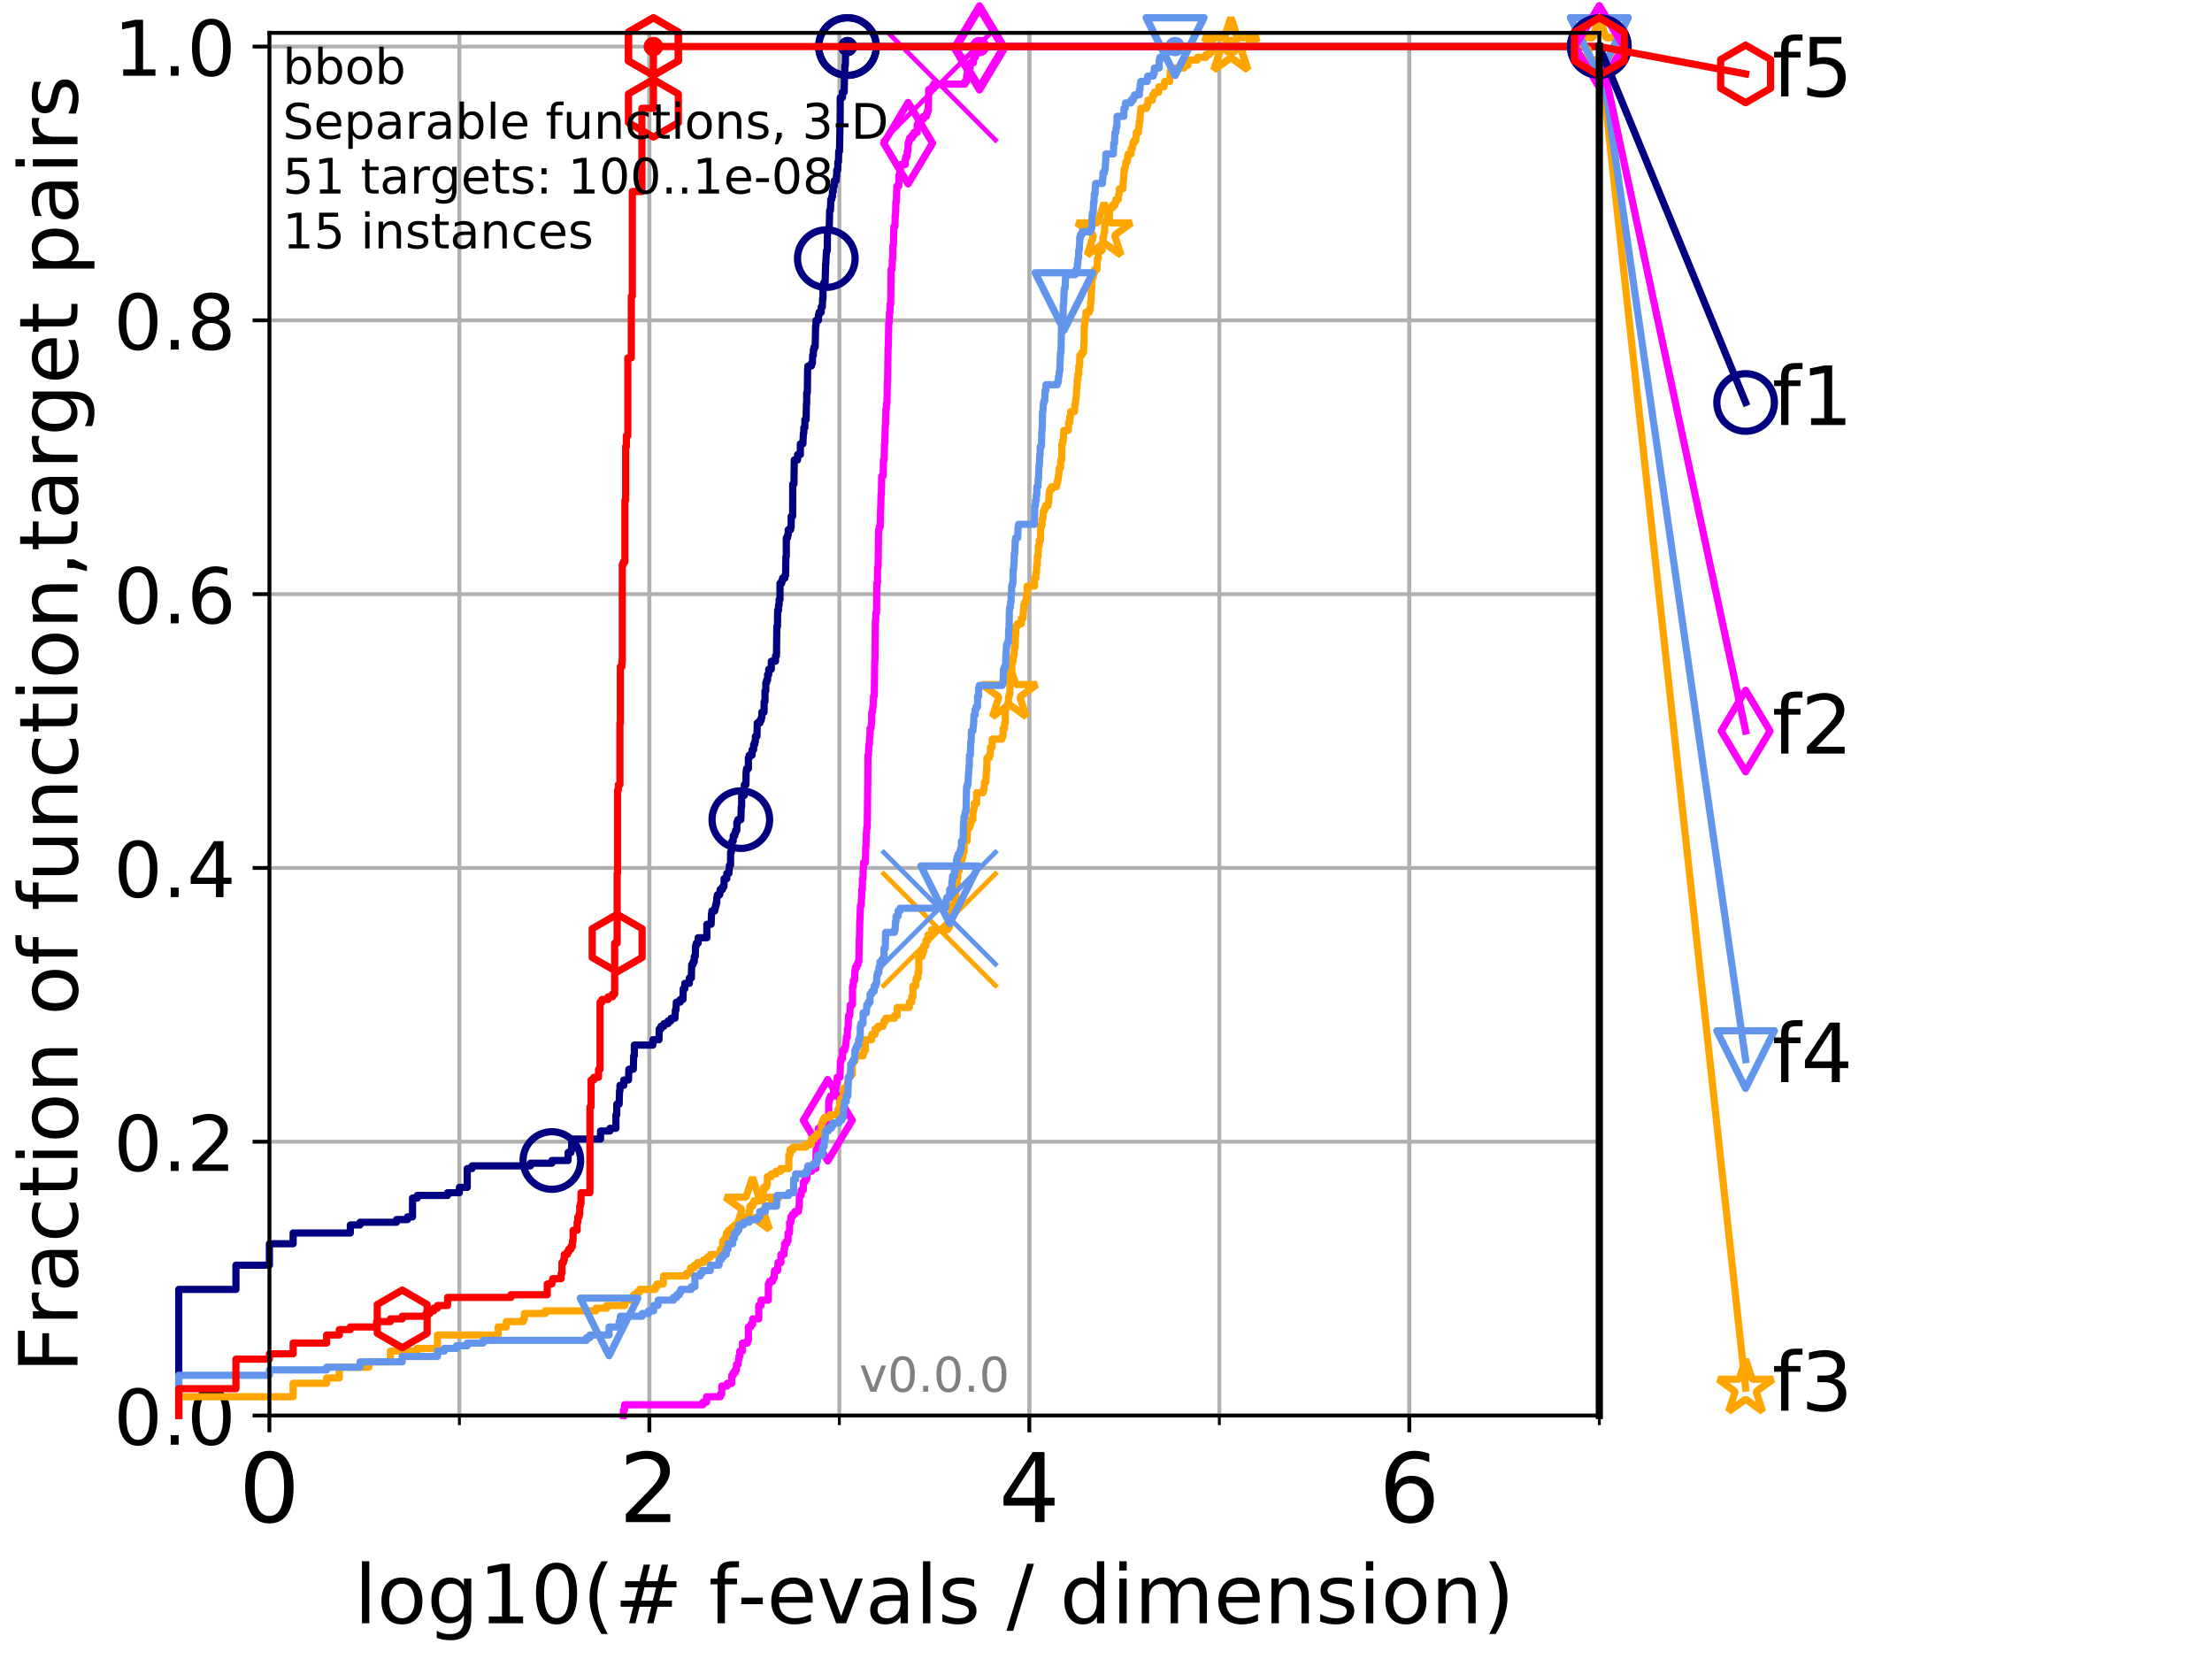 <?xml version="1.0" encoding="utf-8" standalone="no"?>
<!DOCTYPE svg PUBLIC "-//W3C//DTD SVG 1.1//EN"
  "http://www.w3.org/Graphics/SVG/1.1/DTD/svg11.dtd">
<!-- Created with matplotlib (http://matplotlib.org/) -->
<svg height="345.6pt" version="1.1" viewBox="0 0 460.8 345.6" width="460.8pt" xmlns="http://www.w3.org/2000/svg" xmlns:xlink="http://www.w3.org/1999/xlink">
 <defs>
  <style type="text/css">
*{stroke-linecap:butt;stroke-linejoin:round;}
  </style>
 </defs>
 <g id="figure_1">
  <g id="patch_1">
   <path d="M 0 345.6 
L 460.8 345.6 
L 460.8 0 
L 0 0 
z
" style="fill:#ffffff;"/>
  </g>
  <g id="axes_1">
   <g id="patch_2">
    <path d="M 56.12 294.88 
L 333.168 294.88 
L 333.168 6.845 
L 56.12 6.845 
z
" style="fill:#ffffff;"/>
   </g>
   <g id="matplotlib.axis_1">
    <g id="xtick_1">
     <g id="line2d_1">
      <path clip-path="url(#pd6f748b510)" d="M 56.12 294.88 
L 56.12 6.845 
" style="fill:none;stroke:#b0b0b0;stroke-linecap:square;stroke-width:0.8;"/>
     </g>
     <g id="line2d_2">
      <defs>
       <path d="M 0 0 
L 0 3.5 
" id="m50e5d04383" style="stroke:#000000;stroke-width:0.8;"/>
      </defs>
      <g>
       <use style="stroke:#000000;stroke-width:0.8;" x="56.12" xlink:href="#m50e5d04383" y="294.88"/>
      </g>
     </g>
     <g id="text_1">
      <!-- 0 -->
      <defs>
       <path d="M 31.781 66.406 
Q 24.172 66.406 20.328 58.906 
Q 16.5 51.422 16.5 36.375 
Q 16.5 21.391 20.328 13.891 
Q 24.172 6.391 31.781 6.391 
Q 39.453 6.391 43.281 13.891 
Q 47.125 21.391 47.125 36.375 
Q 47.125 51.422 43.281 58.906 
Q 39.453 66.406 31.781 66.406 
z
M 31.781 74.219 
Q 44.047 74.219 50.516 64.516 
Q 56.984 54.828 56.984 36.375 
Q 56.984 17.969 50.516 8.266 
Q 44.047 -1.422 31.781 -1.422 
Q 19.531 -1.422 13.062 8.266 
Q 6.594 17.969 6.594 36.375 
Q 6.594 54.828 13.062 64.516 
Q 19.531 74.219 31.781 74.219 
z
" id="DejaVuSans-30"/>
      </defs>
      <g transform="translate(49.758 317.077)scale(0.2 -0.2)">
       <use xlink:href="#DejaVuSans-30"/>
      </g>
     </g>
    </g>
    <g id="xtick_2">
     <g id="line2d_3">
      <path clip-path="url(#pd6f748b510)" d="M 135.277 294.88 
L 135.277 6.845 
" style="fill:none;stroke:#b0b0b0;stroke-linecap:square;stroke-width:0.8;"/>
     </g>
     <g id="line2d_4">
      <g>
       <use style="stroke:#000000;stroke-width:0.8;" x="135.277" xlink:href="#m50e5d04383" y="294.88"/>
      </g>
     </g>
     <g id="text_2">
      <!-- 2 -->
      <defs>
       <path d="M 19.188 8.297 
L 53.609 8.297 
L 53.609 0 
L 7.328 0 
L 7.328 8.297 
Q 12.938 14.109 22.625 23.891 
Q 32.328 33.688 34.812 36.531 
Q 39.547 41.844 41.422 45.531 
Q 43.312 49.219 43.312 52.781 
Q 43.312 58.594 39.234 62.25 
Q 35.156 65.922 28.609 65.922 
Q 23.969 65.922 18.812 64.312 
Q 13.672 62.703 7.812 59.422 
L 7.812 69.391 
Q 13.766 71.781 18.938 73 
Q 24.125 74.219 28.422 74.219 
Q 39.75 74.219 46.484 68.547 
Q 53.219 62.891 53.219 53.422 
Q 53.219 48.922 51.531 44.891 
Q 49.859 40.875 45.406 35.406 
Q 44.188 33.984 37.641 27.219 
Q 31.109 20.453 19.188 8.297 
z
" id="DejaVuSans-32"/>
      </defs>
      <g transform="translate(128.914 317.077)scale(0.2 -0.2)">
       <use xlink:href="#DejaVuSans-32"/>
      </g>
     </g>
    </g>
    <g id="xtick_3">
     <g id="line2d_5">
      <path clip-path="url(#pd6f748b510)" d="M 214.433 294.88 
L 214.433 6.845 
" style="fill:none;stroke:#b0b0b0;stroke-linecap:square;stroke-width:0.8;"/>
     </g>
     <g id="line2d_6">
      <g>
       <use style="stroke:#000000;stroke-width:0.8;" x="214.433" xlink:href="#m50e5d04383" y="294.88"/>
      </g>
     </g>
     <g id="text_3">
      <!-- 4 -->
      <defs>
       <path d="M 37.797 64.312 
L 12.891 25.391 
L 37.797 25.391 
z
M 35.203 72.906 
L 47.609 72.906 
L 47.609 25.391 
L 58.016 25.391 
L 58.016 17.188 
L 47.609 17.188 
L 47.609 0 
L 37.797 0 
L 37.797 17.188 
L 4.891 17.188 
L 4.891 26.703 
z
" id="DejaVuSans-34"/>
      </defs>
      <g transform="translate(208.071 317.077)scale(0.2 -0.2)">
       <use xlink:href="#DejaVuSans-34"/>
      </g>
     </g>
    </g>
    <g id="xtick_4">
     <g id="line2d_7">
      <path clip-path="url(#pd6f748b510)" d="M 293.59 294.88 
L 293.59 6.845 
" style="fill:none;stroke:#b0b0b0;stroke-linecap:square;stroke-width:0.8;"/>
     </g>
     <g id="line2d_8">
      <g>
       <use style="stroke:#000000;stroke-width:0.8;" x="293.59" xlink:href="#m50e5d04383" y="294.88"/>
      </g>
     </g>
     <g id="text_4">
      <!-- 6 -->
      <defs>
       <path d="M 33.016 40.375 
Q 26.375 40.375 22.484 35.828 
Q 18.609 31.297 18.609 23.391 
Q 18.609 15.531 22.484 10.953 
Q 26.375 6.391 33.016 6.391 
Q 39.656 6.391 43.531 10.953 
Q 47.406 15.531 47.406 23.391 
Q 47.406 31.297 43.531 35.828 
Q 39.656 40.375 33.016 40.375 
z
M 52.594 71.297 
L 52.594 62.312 
Q 48.875 64.062 45.094 64.984 
Q 41.312 65.922 37.594 65.922 
Q 27.828 65.922 22.672 59.328 
Q 17.531 52.734 16.797 39.406 
Q 19.672 43.656 24.016 45.922 
Q 28.375 48.188 33.594 48.188 
Q 44.578 48.188 50.953 41.516 
Q 57.328 34.859 57.328 23.391 
Q 57.328 12.156 50.688 5.359 
Q 44.047 -1.422 33.016 -1.422 
Q 20.359 -1.422 13.672 8.266 
Q 6.984 17.969 6.984 36.375 
Q 6.984 53.656 15.188 63.938 
Q 23.391 74.219 37.203 74.219 
Q 40.922 74.219 44.703 73.484 
Q 48.484 72.75 52.594 71.297 
z
" id="DejaVuSans-36"/>
      </defs>
      <g transform="translate(287.227 317.077)scale(0.2 -0.2)">
       <use xlink:href="#DejaVuSans-36"/>
      </g>
     </g>
    </g>
    <g id="xtick_5">
     <g id="line2d_9">
      <path clip-path="url(#pd6f748b510)" d="M 56.12 294.88 
L 56.12 6.845 
" style="fill:none;stroke:#b0b0b0;stroke-linecap:square;stroke-width:0.8;"/>
     </g>
     <g id="line2d_10">
      <defs>
       <path d="M 0 0 
L 0 2 
" id="mca6d07ff9a" style="stroke:#000000;stroke-width:0.6;"/>
      </defs>
      <g>
       <use style="stroke:#000000;stroke-width:0.6;" x="56.12" xlink:href="#mca6d07ff9a" y="294.88"/>
      </g>
     </g>
    </g>
    <g id="xtick_6">
     <g id="line2d_11">
      <path clip-path="url(#pd6f748b510)" d="M 95.698 294.88 
L 95.698 6.845 
" style="fill:none;stroke:#b0b0b0;stroke-linecap:square;stroke-width:0.8;"/>
     </g>
     <g id="line2d_12">
      <g>
       <use style="stroke:#000000;stroke-width:0.6;" x="95.698" xlink:href="#mca6d07ff9a" y="294.88"/>
      </g>
     </g>
    </g>
    <g id="xtick_7">
     <g id="line2d_13">
      <path clip-path="url(#pd6f748b510)" d="M 135.277 294.88 
L 135.277 6.845 
" style="fill:none;stroke:#b0b0b0;stroke-linecap:square;stroke-width:0.8;"/>
     </g>
     <g id="line2d_14">
      <g>
       <use style="stroke:#000000;stroke-width:0.6;" x="135.277" xlink:href="#mca6d07ff9a" y="294.88"/>
      </g>
     </g>
    </g>
    <g id="xtick_8">
     <g id="line2d_15">
      <path clip-path="url(#pd6f748b510)" d="M 174.855 294.88 
L 174.855 6.845 
" style="fill:none;stroke:#b0b0b0;stroke-linecap:square;stroke-width:0.8;"/>
     </g>
     <g id="line2d_16">
      <g>
       <use style="stroke:#000000;stroke-width:0.6;" x="174.855" xlink:href="#mca6d07ff9a" y="294.88"/>
      </g>
     </g>
    </g>
    <g id="xtick_9">
     <g id="line2d_17">
      <path clip-path="url(#pd6f748b510)" d="M 214.433 294.88 
L 214.433 6.845 
" style="fill:none;stroke:#b0b0b0;stroke-linecap:square;stroke-width:0.8;"/>
     </g>
     <g id="line2d_18">
      <g>
       <use style="stroke:#000000;stroke-width:0.6;" x="214.433" xlink:href="#mca6d07ff9a" y="294.88"/>
      </g>
     </g>
    </g>
    <g id="xtick_10">
     <g id="line2d_19">
      <path clip-path="url(#pd6f748b510)" d="M 254.011 294.88 
L 254.011 6.845 
" style="fill:none;stroke:#b0b0b0;stroke-linecap:square;stroke-width:0.8;"/>
     </g>
     <g id="line2d_20">
      <g>
       <use style="stroke:#000000;stroke-width:0.6;" x="254.011" xlink:href="#mca6d07ff9a" y="294.88"/>
      </g>
     </g>
    </g>
    <g id="xtick_11">
     <g id="line2d_21">
      <path clip-path="url(#pd6f748b510)" d="M 293.59 294.88 
L 293.59 6.845 
" style="fill:none;stroke:#b0b0b0;stroke-linecap:square;stroke-width:0.8;"/>
     </g>
     <g id="line2d_22">
      <g>
       <use style="stroke:#000000;stroke-width:0.6;" x="293.59" xlink:href="#mca6d07ff9a" y="294.88"/>
      </g>
     </g>
    </g>
    <g id="xtick_12">
     <g id="line2d_23">
      <path clip-path="url(#pd6f748b510)" d="M 333.168 294.88 
L 333.168 6.845 
" style="fill:none;stroke:#b0b0b0;stroke-linecap:square;stroke-width:0.8;"/>
     </g>
     <g id="line2d_24">
      <g>
       <use style="stroke:#000000;stroke-width:0.6;" x="333.168" xlink:href="#mca6d07ff9a" y="294.88"/>
      </g>
     </g>
    </g>
    <g id="text_5">
     <!-- log10(# f-evals / dimension) -->
     <defs>
      <path d="M 9.422 75.984 
L 18.406 75.984 
L 18.406 0 
L 9.422 0 
z
" id="DejaVuSans-6c"/>
      <path d="M 30.609 48.391 
Q 23.391 48.391 19.188 42.75 
Q 14.984 37.109 14.984 27.297 
Q 14.984 17.484 19.156 11.844 
Q 23.344 6.203 30.609 6.203 
Q 37.797 6.203 41.984 11.859 
Q 46.188 17.531 46.188 27.297 
Q 46.188 37.016 41.984 42.703 
Q 37.797 48.391 30.609 48.391 
z
M 30.609 56 
Q 42.328 56 49.016 48.375 
Q 55.719 40.766 55.719 27.297 
Q 55.719 13.875 49.016 6.219 
Q 42.328 -1.422 30.609 -1.422 
Q 18.844 -1.422 12.172 6.219 
Q 5.516 13.875 5.516 27.297 
Q 5.516 40.766 12.172 48.375 
Q 18.844 56 30.609 56 
z
" id="DejaVuSans-6f"/>
      <path d="M 45.406 27.984 
Q 45.406 37.75 41.375 43.109 
Q 37.359 48.484 30.078 48.484 
Q 22.859 48.484 18.828 43.109 
Q 14.797 37.75 14.797 27.984 
Q 14.797 18.266 18.828 12.891 
Q 22.859 7.516 30.078 7.516 
Q 37.359 7.516 41.375 12.891 
Q 45.406 18.266 45.406 27.984 
z
M 54.391 6.781 
Q 54.391 -7.172 48.188 -13.984 
Q 42 -20.797 29.203 -20.797 
Q 24.469 -20.797 20.266 -20.094 
Q 16.062 -19.391 12.109 -17.922 
L 12.109 -9.188 
Q 16.062 -11.328 19.922 -12.344 
Q 23.781 -13.375 27.781 -13.375 
Q 36.625 -13.375 41.016 -8.766 
Q 45.406 -4.156 45.406 5.172 
L 45.406 9.625 
Q 42.625 4.781 38.281 2.391 
Q 33.938 0 27.875 0 
Q 17.828 0 11.672 7.656 
Q 5.516 15.328 5.516 27.984 
Q 5.516 40.672 11.672 48.328 
Q 17.828 56 27.875 56 
Q 33.938 56 38.281 53.609 
Q 42.625 51.219 45.406 46.391 
L 45.406 54.688 
L 54.391 54.688 
z
" id="DejaVuSans-67"/>
      <path d="M 12.406 8.297 
L 28.516 8.297 
L 28.516 63.922 
L 10.984 60.406 
L 10.984 69.391 
L 28.422 72.906 
L 38.281 72.906 
L 38.281 8.297 
L 54.391 8.297 
L 54.391 0 
L 12.406 0 
z
" id="DejaVuSans-31"/>
      <path d="M 31 75.875 
Q 24.469 64.656 21.281 53.656 
Q 18.109 42.672 18.109 31.391 
Q 18.109 20.125 21.312 9.062 
Q 24.516 -2 31 -13.188 
L 23.188 -13.188 
Q 15.875 -1.703 12.234 9.375 
Q 8.594 20.453 8.594 31.391 
Q 8.594 42.281 12.203 53.312 
Q 15.828 64.359 23.188 75.875 
z
" id="DejaVuSans-28"/>
      <path d="M 51.125 44 
L 36.922 44 
L 32.812 27.688 
L 47.125 27.688 
z
M 43.797 71.781 
L 38.719 51.516 
L 52.984 51.516 
L 58.109 71.781 
L 65.922 71.781 
L 60.891 51.516 
L 76.125 51.516 
L 76.125 44 
L 58.984 44 
L 54.984 27.688 
L 70.516 27.688 
L 70.516 20.219 
L 53.078 20.219 
L 48 0 
L 40.188 0 
L 45.219 20.219 
L 30.906 20.219 
L 25.875 0 
L 18.016 0 
L 23.094 20.219 
L 7.719 20.219 
L 7.719 27.688 
L 24.906 27.688 
L 29 44 
L 13.281 44 
L 13.281 51.516 
L 30.906 51.516 
L 35.891 71.781 
z
" id="DejaVuSans-23"/>
      <path id="DejaVuSans-20"/>
      <path d="M 37.109 75.984 
L 37.109 68.5 
L 28.516 68.5 
Q 23.688 68.5 21.797 66.547 
Q 19.922 64.594 19.922 59.516 
L 19.922 54.688 
L 34.719 54.688 
L 34.719 47.703 
L 19.922 47.703 
L 19.922 0 
L 10.891 0 
L 10.891 47.703 
L 2.297 47.703 
L 2.297 54.688 
L 10.891 54.688 
L 10.891 58.5 
Q 10.891 67.625 15.141 71.797 
Q 19.391 75.984 28.609 75.984 
z
" id="DejaVuSans-66"/>
      <path d="M 4.891 31.391 
L 31.203 31.391 
L 31.203 23.391 
L 4.891 23.391 
z
" id="DejaVuSans-2d"/>
      <path d="M 56.203 29.594 
L 56.203 25.203 
L 14.891 25.203 
Q 15.484 15.922 20.484 11.062 
Q 25.484 6.203 34.422 6.203 
Q 39.594 6.203 44.453 7.469 
Q 49.312 8.734 54.109 11.281 
L 54.109 2.781 
Q 49.266 0.734 44.188 -0.344 
Q 39.109 -1.422 33.891 -1.422 
Q 20.797 -1.422 13.156 6.188 
Q 5.516 13.812 5.516 26.812 
Q 5.516 40.234 12.766 48.109 
Q 20.016 56 32.328 56 
Q 43.359 56 49.781 48.891 
Q 56.203 41.797 56.203 29.594 
z
M 47.219 32.234 
Q 47.125 39.594 43.094 43.984 
Q 39.062 48.391 32.422 48.391 
Q 24.906 48.391 20.391 44.141 
Q 15.875 39.891 15.188 32.172 
z
" id="DejaVuSans-65"/>
      <path d="M 2.984 54.688 
L 12.5 54.688 
L 29.594 8.797 
L 46.688 54.688 
L 56.203 54.688 
L 35.688 0 
L 23.484 0 
z
" id="DejaVuSans-76"/>
      <path d="M 34.281 27.484 
Q 23.391 27.484 19.188 25 
Q 14.984 22.516 14.984 16.5 
Q 14.984 11.719 18.141 8.906 
Q 21.297 6.109 26.703 6.109 
Q 34.188 6.109 38.703 11.406 
Q 43.219 16.703 43.219 25.484 
L 43.219 27.484 
z
M 52.203 31.203 
L 52.203 0 
L 43.219 0 
L 43.219 8.297 
Q 40.141 3.328 35.547 0.953 
Q 30.953 -1.422 24.312 -1.422 
Q 15.922 -1.422 10.953 3.297 
Q 6 8.016 6 15.922 
Q 6 25.141 12.172 29.828 
Q 18.359 34.516 30.609 34.516 
L 43.219 34.516 
L 43.219 35.406 
Q 43.219 41.609 39.141 45 
Q 35.062 48.391 27.688 48.391 
Q 23 48.391 18.547 47.266 
Q 14.109 46.141 10.016 43.891 
L 10.016 52.203 
Q 14.938 54.109 19.578 55.047 
Q 24.219 56 28.609 56 
Q 40.484 56 46.344 49.844 
Q 52.203 43.703 52.203 31.203 
z
" id="DejaVuSans-61"/>
      <path d="M 44.281 53.078 
L 44.281 44.578 
Q 40.484 46.531 36.375 47.5 
Q 32.281 48.484 27.875 48.484 
Q 21.188 48.484 17.844 46.438 
Q 14.5 44.391 14.5 40.281 
Q 14.5 37.156 16.891 35.375 
Q 19.281 33.594 26.516 31.984 
L 29.594 31.297 
Q 39.156 29.25 43.188 25.516 
Q 47.219 21.781 47.219 15.094 
Q 47.219 7.469 41.188 3.016 
Q 35.156 -1.422 24.609 -1.422 
Q 20.219 -1.422 15.453 -0.562 
Q 10.688 0.297 5.422 2 
L 5.422 11.281 
Q 10.406 8.688 15.234 7.391 
Q 20.062 6.109 24.812 6.109 
Q 31.156 6.109 34.562 8.281 
Q 37.984 10.453 37.984 14.406 
Q 37.984 18.062 35.516 20.016 
Q 33.062 21.969 24.703 23.781 
L 21.578 24.516 
Q 13.234 26.266 9.516 29.906 
Q 5.812 33.547 5.812 39.891 
Q 5.812 47.609 11.281 51.797 
Q 16.75 56 26.812 56 
Q 31.781 56 36.172 55.266 
Q 40.578 54.547 44.281 53.078 
z
" id="DejaVuSans-73"/>
      <path d="M 25.391 72.906 
L 33.688 72.906 
L 8.297 -9.281 
L 0 -9.281 
z
" id="DejaVuSans-2f"/>
      <path d="M 45.406 46.391 
L 45.406 75.984 
L 54.391 75.984 
L 54.391 0 
L 45.406 0 
L 45.406 8.203 
Q 42.578 3.328 38.25 0.953 
Q 33.938 -1.422 27.875 -1.422 
Q 17.969 -1.422 11.734 6.484 
Q 5.516 14.406 5.516 27.297 
Q 5.516 40.188 11.734 48.094 
Q 17.969 56 27.875 56 
Q 33.938 56 38.25 53.625 
Q 42.578 51.266 45.406 46.391 
z
M 14.797 27.297 
Q 14.797 17.391 18.875 11.75 
Q 22.953 6.109 30.078 6.109 
Q 37.203 6.109 41.297 11.75 
Q 45.406 17.391 45.406 27.297 
Q 45.406 37.203 41.297 42.844 
Q 37.203 48.484 30.078 48.484 
Q 22.953 48.484 18.875 42.844 
Q 14.797 37.203 14.797 27.297 
z
" id="DejaVuSans-64"/>
      <path d="M 9.422 54.688 
L 18.406 54.688 
L 18.406 0 
L 9.422 0 
z
M 9.422 75.984 
L 18.406 75.984 
L 18.406 64.594 
L 9.422 64.594 
z
" id="DejaVuSans-69"/>
      <path d="M 52 44.188 
Q 55.375 50.25 60.062 53.125 
Q 64.75 56 71.094 56 
Q 79.641 56 84.281 50.016 
Q 88.922 44.047 88.922 33.016 
L 88.922 0 
L 79.891 0 
L 79.891 32.719 
Q 79.891 40.578 77.094 44.375 
Q 74.312 48.188 68.609 48.188 
Q 61.625 48.188 57.562 43.547 
Q 53.516 38.922 53.516 30.906 
L 53.516 0 
L 44.484 0 
L 44.484 32.719 
Q 44.484 40.625 41.703 44.406 
Q 38.922 48.188 33.109 48.188 
Q 26.219 48.188 22.156 43.531 
Q 18.109 38.875 18.109 30.906 
L 18.109 0 
L 9.078 0 
L 9.078 54.688 
L 18.109 54.688 
L 18.109 46.188 
Q 21.188 51.219 25.484 53.609 
Q 29.781 56 35.688 56 
Q 41.656 56 45.828 52.969 
Q 50 49.953 52 44.188 
z
" id="DejaVuSans-6d"/>
      <path d="M 54.891 33.016 
L 54.891 0 
L 45.906 0 
L 45.906 32.719 
Q 45.906 40.484 42.875 44.328 
Q 39.844 48.188 33.797 48.188 
Q 26.516 48.188 22.312 43.547 
Q 18.109 38.922 18.109 30.906 
L 18.109 0 
L 9.078 0 
L 9.078 54.688 
L 18.109 54.688 
L 18.109 46.188 
Q 21.344 51.125 25.703 53.562 
Q 30.078 56 35.797 56 
Q 45.219 56 50.047 50.172 
Q 54.891 44.344 54.891 33.016 
z
" id="DejaVuSans-6e"/>
      <path d="M 8.016 75.875 
L 15.828 75.875 
Q 23.141 64.359 26.781 53.312 
Q 30.422 42.281 30.422 31.391 
Q 30.422 20.453 26.781 9.375 
Q 23.141 -1.703 15.828 -13.188 
L 8.016 -13.188 
Q 14.5 -2 17.703 9.062 
Q 20.906 20.125 20.906 31.391 
Q 20.906 42.672 17.703 53.656 
Q 14.5 64.656 8.016 75.875 
z
" id="DejaVuSans-29"/>
     </defs>
     <g transform="translate(73.803 338.154)scale(0.17 -0.17)">
      <use xlink:href="#DejaVuSans-6c"/>
      <use x="27.783" xlink:href="#DejaVuSans-6f"/>
      <use x="88.965" xlink:href="#DejaVuSans-67"/>
      <use x="152.441" xlink:href="#DejaVuSans-31"/>
      <use x="216.064" xlink:href="#DejaVuSans-30"/>
      <use x="279.688" xlink:href="#DejaVuSans-28"/>
      <use x="318.701" xlink:href="#DejaVuSans-23"/>
      <use x="402.49" xlink:href="#DejaVuSans-20"/>
      <use x="434.277" xlink:href="#DejaVuSans-66"/>
      <use x="469.404" xlink:href="#DejaVuSans-2d"/>
      <use x="505.488" xlink:href="#DejaVuSans-65"/>
      <use x="567.012" xlink:href="#DejaVuSans-76"/>
      <use x="626.191" xlink:href="#DejaVuSans-61"/>
      <use x="687.471" xlink:href="#DejaVuSans-6c"/>
      <use x="715.254" xlink:href="#DejaVuSans-73"/>
      <use x="767.354" xlink:href="#DejaVuSans-20"/>
      <use x="799.141" xlink:href="#DejaVuSans-2f"/>
      <use x="832.832" xlink:href="#DejaVuSans-20"/>
      <use x="864.619" xlink:href="#DejaVuSans-64"/>
      <use x="928.096" xlink:href="#DejaVuSans-69"/>
      <use x="955.879" xlink:href="#DejaVuSans-6d"/>
      <use x="1053.291" xlink:href="#DejaVuSans-65"/>
      <use x="1114.814" xlink:href="#DejaVuSans-6e"/>
      <use x="1178.193" xlink:href="#DejaVuSans-73"/>
      <use x="1230.293" xlink:href="#DejaVuSans-69"/>
      <use x="1258.076" xlink:href="#DejaVuSans-6f"/>
      <use x="1319.258" xlink:href="#DejaVuSans-6e"/>
      <use x="1382.637" xlink:href="#DejaVuSans-29"/>
     </g>
    </g>
   </g>
   <g id="matplotlib.axis_2">
    <g id="ytick_1">
     <g id="line2d_25">
      <path clip-path="url(#pd6f748b510)" d="M 56.12 294.88 
L 333.168 294.88 
" style="fill:none;stroke:#b0b0b0;stroke-linecap:square;stroke-width:0.8;"/>
     </g>
     <g id="line2d_26">
      <defs>
       <path d="M 0 0 
L -3.5 0 
" id="m9276890bc3" style="stroke:#000000;stroke-width:0.8;"/>
      </defs>
      <g>
       <use style="stroke:#000000;stroke-width:0.8;" x="56.12" xlink:href="#m9276890bc3" y="294.88"/>
      </g>
     </g>
     <g id="text_6">
      <!-- 0.0 -->
      <defs>
       <path d="M 10.688 12.406 
L 21 12.406 
L 21 0 
L 10.688 0 
z
" id="DejaVuSans-2e"/>
      </defs>
      <g transform="translate(23.675 300.959)scale(0.16 -0.16)">
       <use xlink:href="#DejaVuSans-30"/>
       <use x="63.623" xlink:href="#DejaVuSans-2e"/>
       <use x="95.41" xlink:href="#DejaVuSans-30"/>
      </g>
     </g>
    </g>
    <g id="ytick_2">
     <g id="line2d_27">
      <path clip-path="url(#pd6f748b510)" d="M 56.12 237.843 
L 333.168 237.843 
" style="fill:none;stroke:#b0b0b0;stroke-linecap:square;stroke-width:0.8;"/>
     </g>
     <g id="line2d_28">
      <g>
       <use style="stroke:#000000;stroke-width:0.8;" x="56.12" xlink:href="#m9276890bc3" y="237.843"/>
      </g>
     </g>
     <g id="text_7">
      <!-- 0.2 -->
      <g transform="translate(23.675 243.922)scale(0.16 -0.16)">
       <use xlink:href="#DejaVuSans-30"/>
       <use x="63.623" xlink:href="#DejaVuSans-2e"/>
       <use x="95.41" xlink:href="#DejaVuSans-32"/>
      </g>
     </g>
    </g>
    <g id="ytick_3">
     <g id="line2d_29">
      <path clip-path="url(#pd6f748b510)" d="M 56.12 180.807 
L 333.168 180.807 
" style="fill:none;stroke:#b0b0b0;stroke-linecap:square;stroke-width:0.8;"/>
     </g>
     <g id="line2d_30">
      <g>
       <use style="stroke:#000000;stroke-width:0.8;" x="56.12" xlink:href="#m9276890bc3" y="180.807"/>
      </g>
     </g>
     <g id="text_8">
      <!-- 0.4 -->
      <g transform="translate(23.675 186.886)scale(0.16 -0.16)">
       <use xlink:href="#DejaVuSans-30"/>
       <use x="63.623" xlink:href="#DejaVuSans-2e"/>
       <use x="95.41" xlink:href="#DejaVuSans-34"/>
      </g>
     </g>
    </g>
    <g id="ytick_4">
     <g id="line2d_31">
      <path clip-path="url(#pd6f748b510)" d="M 56.12 123.77 
L 333.168 123.77 
" style="fill:none;stroke:#b0b0b0;stroke-linecap:square;stroke-width:0.8;"/>
     </g>
     <g id="line2d_32">
      <g>
       <use style="stroke:#000000;stroke-width:0.8;" x="56.12" xlink:href="#m9276890bc3" y="123.77"/>
      </g>
     </g>
     <g id="text_9">
      <!-- 0.6 -->
      <g transform="translate(23.675 129.849)scale(0.16 -0.16)">
       <use xlink:href="#DejaVuSans-30"/>
       <use x="63.623" xlink:href="#DejaVuSans-2e"/>
       <use x="95.41" xlink:href="#DejaVuSans-36"/>
      </g>
     </g>
    </g>
    <g id="ytick_5">
     <g id="line2d_33">
      <path clip-path="url(#pd6f748b510)" d="M 56.12 66.734 
L 333.168 66.734 
" style="fill:none;stroke:#b0b0b0;stroke-linecap:square;stroke-width:0.8;"/>
     </g>
     <g id="line2d_34">
      <g>
       <use style="stroke:#000000;stroke-width:0.8;" x="56.12" xlink:href="#m9276890bc3" y="66.734"/>
      </g>
     </g>
     <g id="text_10">
      <!-- 0.8 -->
      <defs>
       <path d="M 31.781 34.625 
Q 24.75 34.625 20.719 30.859 
Q 16.703 27.094 16.703 20.516 
Q 16.703 13.922 20.719 10.156 
Q 24.75 6.391 31.781 6.391 
Q 38.812 6.391 42.859 10.172 
Q 46.922 13.969 46.922 20.516 
Q 46.922 27.094 42.891 30.859 
Q 38.875 34.625 31.781 34.625 
z
M 21.922 38.812 
Q 15.578 40.375 12.031 44.719 
Q 8.5 49.078 8.5 55.328 
Q 8.5 64.062 14.719 69.141 
Q 20.953 74.219 31.781 74.219 
Q 42.672 74.219 48.875 69.141 
Q 55.078 64.062 55.078 55.328 
Q 55.078 49.078 51.531 44.719 
Q 48 40.375 41.703 38.812 
Q 48.828 37.156 52.797 32.312 
Q 56.781 27.484 56.781 20.516 
Q 56.781 9.906 50.312 4.234 
Q 43.844 -1.422 31.781 -1.422 
Q 19.734 -1.422 13.25 4.234 
Q 6.781 9.906 6.781 20.516 
Q 6.781 27.484 10.781 32.312 
Q 14.797 37.156 21.922 38.812 
z
M 18.312 54.391 
Q 18.312 48.734 21.844 45.562 
Q 25.391 42.391 31.781 42.391 
Q 38.141 42.391 41.719 45.562 
Q 45.312 48.734 45.312 54.391 
Q 45.312 60.062 41.719 63.234 
Q 38.141 66.406 31.781 66.406 
Q 25.391 66.406 21.844 63.234 
Q 18.312 60.062 18.312 54.391 
z
" id="DejaVuSans-38"/>
      </defs>
      <g transform="translate(23.675 72.812)scale(0.16 -0.16)">
       <use xlink:href="#DejaVuSans-30"/>
       <use x="63.623" xlink:href="#DejaVuSans-2e"/>
       <use x="95.41" xlink:href="#DejaVuSans-38"/>
      </g>
     </g>
    </g>
    <g id="ytick_6">
     <g id="line2d_35">
      <path clip-path="url(#pd6f748b510)" d="M 56.12 9.697 
L 333.168 9.697 
" style="fill:none;stroke:#b0b0b0;stroke-linecap:square;stroke-width:0.8;"/>
     </g>
     <g id="line2d_36">
      <g>
       <use style="stroke:#000000;stroke-width:0.8;" x="56.12" xlink:href="#m9276890bc3" y="9.697"/>
      </g>
     </g>
     <g id="text_11">
      <!-- 1.0 -->
      <g transform="translate(23.675 15.776)scale(0.16 -0.16)">
       <use xlink:href="#DejaVuSans-31"/>
       <use x="63.623" xlink:href="#DejaVuSans-2e"/>
       <use x="95.41" xlink:href="#DejaVuSans-30"/>
      </g>
     </g>
    </g>
    <g id="text_12">
     <!-- Fraction of function,target pairs -->
     <defs>
      <path d="M 9.812 72.906 
L 51.703 72.906 
L 51.703 64.594 
L 19.672 64.594 
L 19.672 43.109 
L 48.578 43.109 
L 48.578 34.812 
L 19.672 34.812 
L 19.672 0 
L 9.812 0 
z
" id="DejaVuSans-46"/>
      <path d="M 41.109 46.297 
Q 39.594 47.172 37.812 47.578 
Q 36.031 48 33.891 48 
Q 26.266 48 22.188 43.047 
Q 18.109 38.094 18.109 28.812 
L 18.109 0 
L 9.078 0 
L 9.078 54.688 
L 18.109 54.688 
L 18.109 46.188 
Q 20.953 51.172 25.484 53.578 
Q 30.031 56 36.531 56 
Q 37.453 56 38.578 55.875 
Q 39.703 55.766 41.062 55.516 
z
" id="DejaVuSans-72"/>
      <path d="M 48.781 52.594 
L 48.781 44.188 
Q 44.969 46.297 41.141 47.344 
Q 37.312 48.391 33.406 48.391 
Q 24.656 48.391 19.812 42.844 
Q 14.984 37.312 14.984 27.297 
Q 14.984 17.281 19.812 11.734 
Q 24.656 6.203 33.406 6.203 
Q 37.312 6.203 41.141 7.25 
Q 44.969 8.297 48.781 10.406 
L 48.781 2.094 
Q 45.016 0.344 40.984 -0.531 
Q 36.969 -1.422 32.422 -1.422 
Q 20.062 -1.422 12.781 6.344 
Q 5.516 14.109 5.516 27.297 
Q 5.516 40.672 12.859 48.328 
Q 20.219 56 33.016 56 
Q 37.156 56 41.109 55.141 
Q 45.062 54.297 48.781 52.594 
z
" id="DejaVuSans-63"/>
      <path d="M 18.312 70.219 
L 18.312 54.688 
L 36.812 54.688 
L 36.812 47.703 
L 18.312 47.703 
L 18.312 18.016 
Q 18.312 11.328 20.141 9.422 
Q 21.969 7.516 27.594 7.516 
L 36.812 7.516 
L 36.812 0 
L 27.594 0 
Q 17.188 0 13.234 3.875 
Q 9.281 7.766 9.281 18.016 
L 9.281 47.703 
L 2.688 47.703 
L 2.688 54.688 
L 9.281 54.688 
L 9.281 70.219 
z
" id="DejaVuSans-74"/>
      <path d="M 8.5 21.578 
L 8.5 54.688 
L 17.484 54.688 
L 17.484 21.922 
Q 17.484 14.156 20.5 10.266 
Q 23.531 6.391 29.594 6.391 
Q 36.859 6.391 41.078 11.031 
Q 45.312 15.672 45.312 23.688 
L 45.312 54.688 
L 54.297 54.688 
L 54.297 0 
L 45.312 0 
L 45.312 8.406 
Q 42.047 3.422 37.719 1 
Q 33.406 -1.422 27.688 -1.422 
Q 18.266 -1.422 13.375 4.438 
Q 8.5 10.297 8.5 21.578 
z
M 31.109 56 
z
" id="DejaVuSans-75"/>
      <path d="M 11.719 12.406 
L 22.016 12.406 
L 22.016 4 
L 14.016 -11.625 
L 7.719 -11.625 
L 11.719 4 
z
" id="DejaVuSans-2c"/>
      <path d="M 18.109 8.203 
L 18.109 -20.797 
L 9.078 -20.797 
L 9.078 54.688 
L 18.109 54.688 
L 18.109 46.391 
Q 20.953 51.266 25.266 53.625 
Q 29.594 56 35.594 56 
Q 45.562 56 51.781 48.094 
Q 58.016 40.188 58.016 27.297 
Q 58.016 14.406 51.781 6.484 
Q 45.562 -1.422 35.594 -1.422 
Q 29.594 -1.422 25.266 0.953 
Q 20.953 3.328 18.109 8.203 
z
M 48.688 27.297 
Q 48.688 37.203 44.609 42.844 
Q 40.531 48.484 33.406 48.484 
Q 26.266 48.484 22.188 42.844 
Q 18.109 37.203 18.109 27.297 
Q 18.109 17.391 22.188 11.75 
Q 26.266 6.109 33.406 6.109 
Q 40.531 6.109 44.609 11.75 
Q 48.688 17.391 48.688 27.297 
z
" id="DejaVuSans-70"/>
     </defs>
     <g transform="translate(16.14 286.002)rotate(-90)scale(0.17 -0.17)">
      <use xlink:href="#DejaVuSans-46"/>
      <use x="57.41" xlink:href="#DejaVuSans-72"/>
      <use x="98.523" xlink:href="#DejaVuSans-61"/>
      <use x="159.803" xlink:href="#DejaVuSans-63"/>
      <use x="214.783" xlink:href="#DejaVuSans-74"/>
      <use x="253.992" xlink:href="#DejaVuSans-69"/>
      <use x="281.775" xlink:href="#DejaVuSans-6f"/>
      <use x="342.957" xlink:href="#DejaVuSans-6e"/>
      <use x="406.336" xlink:href="#DejaVuSans-20"/>
      <use x="438.123" xlink:href="#DejaVuSans-6f"/>
      <use x="499.305" xlink:href="#DejaVuSans-66"/>
      <use x="534.51" xlink:href="#DejaVuSans-20"/>
      <use x="566.297" xlink:href="#DejaVuSans-66"/>
      <use x="601.502" xlink:href="#DejaVuSans-75"/>
      <use x="664.881" xlink:href="#DejaVuSans-6e"/>
      <use x="728.26" xlink:href="#DejaVuSans-63"/>
      <use x="783.24" xlink:href="#DejaVuSans-74"/>
      <use x="822.449" xlink:href="#DejaVuSans-69"/>
      <use x="850.232" xlink:href="#DejaVuSans-6f"/>
      <use x="911.414" xlink:href="#DejaVuSans-6e"/>
      <use x="974.793" xlink:href="#DejaVuSans-2c"/>
      <use x="1006.58" xlink:href="#DejaVuSans-74"/>
      <use x="1045.789" xlink:href="#DejaVuSans-61"/>
      <use x="1107.068" xlink:href="#DejaVuSans-72"/>
      <use x="1148.166" xlink:href="#DejaVuSans-67"/>
      <use x="1211.643" xlink:href="#DejaVuSans-65"/>
      <use x="1273.166" xlink:href="#DejaVuSans-74"/>
      <use x="1312.375" xlink:href="#DejaVuSans-20"/>
      <use x="1344.162" xlink:href="#DejaVuSans-70"/>
      <use x="1407.639" xlink:href="#DejaVuSans-61"/>
      <use x="1468.918" xlink:href="#DejaVuSans-69"/>
      <use x="1496.701" xlink:href="#DejaVuSans-72"/>
      <use x="1537.814" xlink:href="#DejaVuSans-73"/>
     </g>
    </g>
   </g>
   <g id="line2d_37">
    <defs>
     <path d="M 0 1.5 
C 0.398 1.5 0.779 1.342 1.061 1.061 
C 1.342 0.779 1.5 0.398 1.5 0 
C 1.5 -0.398 1.342 -0.779 1.061 -1.061 
C 0.779 -1.342 0.398 -1.5 0 -1.5 
C -0.398 -1.5 -0.779 -1.342 -1.061 -1.061 
C -1.342 -0.779 -1.5 -0.398 -1.5 0 
C -1.5 0.398 -1.342 0.779 -1.061 1.061 
C -0.779 1.342 -0.398 1.5 0 1.5 
z
" id="m3d43a2dc32" style="stroke:#000080;"/>
    </defs>
    <g>
     <use style="fill:#000080;stroke:#000080;" x="176.555" xlink:href="#m3d43a2dc32" y="9.697"/>
     <use style="fill:#000080;stroke:#000080;" x="176.555" xlink:href="#m3d43a2dc32" y="9.697"/>
    </g>
   </g>
   <g id="line2d_38">
    <path d="M 37.236 294.88 
L 37.236 268.598 
L 49.151 268.598 
L 49.151 263.566 
L 56.12 263.566 
L 56.12 259.092 
L 61.065 259.092 
L 61.065 256.856 
L 72.979 256.856 
L 72.979 255.178 
L 75.004 255.178 
L 75.004 254.619 
L 82.598 254.619 
L 82.598 254.06 
L 84.893 254.06 
L 84.893 253.501 
L 85.935 253.501 
L 85.935 249.586 
L 86.918 249.586 
L 86.918 249.027 
L 93.239 249.027 
L 93.239 248.468 
L 95.698 248.468 
L 95.698 247.35 
L 97.337 247.35 
L 97.337 243.435 
L 98.348 243.435 
L 98.348 242.876 
L 110.506 242.876 
L 110.506 242.317 
L 114.96 242.317 
L 114.96 241.758 
L 118.341 241.758 
L 118.341 240.08 
L 118.944 240.08 
L 118.944 239.521 
L 119.092 239.521 
L 119.092 237.284 
L 125.104 237.284 
L 125.104 235.607 
L 127.06 235.607 
L 127.06 235.048 
L 128.307 235.048 
L 128.307 232.252 
L 128.478 232.252 
L 128.478 230.015 
L 128.981 230.015 
L 129.064 227.219 
L 129.146 227.219 
L 129.146 226.101 
L 129.945 226.101 
L 129.945 224.982 
L 130.932 224.982 
L 131.006 222.745 
L 131.935 222.745 
L 132.005 219.95 
L 132.143 219.95 
L 132.143 217.713 
L 136.006 217.713 
L 136.006 216.594 
L 137.276 216.594 
L 137.327 214.358 
L 137.679 214.358 
L 137.679 213.799 
L 138.315 213.799 
L 138.315 213.239 
L 139.158 213.239 
L 139.158 212.68 
L 139.786 212.68 
L 139.786 212.121 
L 140.604 212.121 
L 140.688 210.443 
L 140.813 210.443 
L 140.896 208.766 
L 141.703 208.766 
L 141.703 208.207 
L 142.284 208.207 
L 142.322 205.97 
L 142.661 205.97 
L 142.661 204.852 
L 143.604 204.852 
L 143.604 203.733 
L 144.023 203.733 
L 144.091 200.937 
L 144.364 200.937 
L 144.364 200.378 
L 144.632 200.378 
L 144.632 199.26 
L 144.83 199.26 
L 144.896 197.023 
L 145.059 197.023 
L 145.059 196.464 
L 145.443 196.464 
L 145.443 195.346 
L 147.248 195.346 
L 147.248 192.55 
L 148.138 192.55 
L 148.219 190.313 
L 148.3 190.313 
L 148.3 189.754 
L 148.907 189.754 
L 148.907 189.195 
L 149.036 189.195 
L 149.036 188.635 
L 149.19 188.635 
L 149.19 188.076 
L 149.317 188.076 
L 149.317 186.958 
L 149.443 186.958 
L 149.443 186.399 
L 149.938 186.399 
L 150.036 185.28 
L 150.515 185.28 
L 150.515 184.721 
L 150.819 184.721 
L 150.842 183.044 
L 151.412 183.044 
L 151.412 181.925 
L 151.854 181.925 
L 151.963 180.248 
L 152.179 180.248 
L 152.2 177.452 
L 152.37 177.452 
L 152.476 175.215 
L 152.748 175.215 
L 152.748 174.097 
L 153.076 174.097 
L 153.076 173.537 
L 153.238 173.537 
L 153.238 172.978 
L 153.498 172.978 
L 153.498 171.301 
L 153.715 171.301 
L 153.715 170.742 
L 154.331 170.742 
L 154.426 167.946 
L 154.501 167.946 
L 154.501 165.709 
L 155.053 165.709 
L 155.053 163.472 
L 155.394 163.472 
L 155.43 160.676 
L 155.518 160.676 
L 155.518 160.117 
L 155.902 160.117 
L 155.902 157.88 
L 156.074 157.88 
L 156.074 157.321 
L 156.662 157.321 
L 156.678 156.203 
L 156.989 156.203 
L 156.989 155.084 
L 157.23 155.084 
L 157.23 154.525 
L 157.358 154.525 
L 157.358 153.407 
L 157.687 153.407 
L 157.75 150.611 
L 158.299 150.611 
L 158.299 150.052 
L 158.582 150.052 
L 158.582 149.493 
L 158.699 149.493 
L 158.699 148.374 
L 159.162 148.374 
L 159.191 146.138 
L 159.361 146.138 
L 159.361 143.901 
L 159.53 143.901 
L 159.53 142.223 
L 159.71 142.223 
L 159.71 141.664 
L 159.903 141.664 
L 159.903 140.546 
L 160.134 140.546 
L 160.134 139.427 
L 160.678 139.427 
L 160.678 137.75 
L 161.557 137.75 
L 161.557 136.631 
L 161.755 136.631 
L 161.828 130.48 
L 161.962 130.48 
L 161.999 127.125 
L 162.179 127.125 
L 162.179 126.007 
L 162.31 126.007 
L 162.31 124.889 
L 162.488 124.889 
L 162.488 121.534 
L 162.837 121.534 
L 162.837 120.974 
L 163.032 120.974 
L 163.032 120.415 
L 163.504 120.415 
L 163.504 119.856 
L 163.659 119.856 
L 163.714 115.942 
L 163.801 115.942 
L 163.801 112.027 
L 164.071 112.027 
L 164.071 111.468 
L 164.2 111.468 
L 164.2 110.35 
L 164.693 110.35 
L 164.693 109.791 
L 164.817 109.791 
L 164.817 107.554 
L 165.122 107.554 
L 165.142 100.844 
L 165.393 100.844 
L 165.462 95.811 
L 166.151 95.811 
L 166.151 94.693 
L 166.73 94.693 
L 166.73 92.456 
L 167.264 92.456 
L 167.362 90.219 
L 167.45 90.219 
L 167.45 89.101 
L 167.669 89.101 
L 167.669 87.423 
L 167.928 87.423 
L 167.997 84.068 
L 168.048 84.068 
L 168.048 81.832 
L 168.184 81.832 
L 168.243 76.799 
L 168.302 76.799 
L 168.302 76.24 
L 169.032 76.24 
L 169.032 75.681 
L 169.24 75.681 
L 169.288 74.003 
L 169.438 74.003 
L 169.438 72.885 
L 169.571 72.885 
L 169.571 72.325 
L 169.81 72.325 
L 169.91 67.852 
L 169.994 67.852 
L 169.994 66.734 
L 170.496 66.734 
L 170.496 65.615 
L 170.635 65.615 
L 170.635 65.056 
L 171.077 65.056 
L 171.077 63.938 
L 171.31 63.938 
L 171.353 62.26 
L 171.444 62.26 
L 171.458 59.464 
L 171.583 59.464 
L 171.583 58.905 
L 171.885 58.905 
L 171.994 54.991 
L 172.028 54.991 
L 172.135 52.754 
L 172.182 52.754 
L 172.182 52.195 
L 172.342 52.195 
L 172.382 47.721 
L 172.742 47.721 
L 172.832 43.807 
L 172.999 43.807 
L 173.069 41.57 
L 173.259 41.57 
L 173.259 41.011 
L 173.409 41.011 
L 173.409 39.893 
L 173.589 39.893 
L 173.589 38.775 
L 173.785 38.775 
L 173.785 37.656 
L 174.177 37.656 
L 174.26 36.538 
L 174.302 36.538 
L 174.308 35.419 
L 174.513 35.419 
L 174.543 33.742 
L 174.665 33.742 
L 174.717 31.505 
L 174.883 31.505 
L 174.986 25.913 
L 175.02 25.913 
L 175.032 20.322 
L 175.496 20.322 
L 175.496 19.203 
L 175.856 19.203 
L 175.932 15.848 
L 175.986 15.848 
L 175.996 13.611 
L 176.098 13.611 
L 176.13 10.815 
L 176.555 10.815 
L 176.555 9.697 
L 333.168 9.697 
L 333.168 9.697 
" style="fill:none;stroke:#000080;stroke-linecap:square;stroke-width:1.5;"/>
   </g>
   <g id="line2d_39">
    <defs>
     <path d="M 0 6 
C 1.591 6 3.117 5.368 4.243 4.243 
C 5.368 3.117 6 1.591 6 0 
C 6 -1.591 5.368 -3.117 4.243 -4.243 
C 3.117 -5.368 1.591 -6 0 -6 
C -1.591 -6 -3.117 -5.368 -4.243 -4.243 
C -5.368 -3.117 -6 -1.591 -6 0 
C -6 1.591 -5.368 3.117 -4.243 4.243 
C -3.117 5.368 -1.591 6 0 6 
z
" id="m59740148a1" style="stroke:#000080;stroke-width:1.5;"/>
    </defs>
    <g>
     <use style="fill-opacity:0;stroke:#000080;stroke-width:1.5;" x="114.96" xlink:href="#m59740148a1" y="241.758"/>
     <use style="fill-opacity:0;stroke:#000080;stroke-width:1.5;" x="154.331" xlink:href="#m59740148a1" y="170.742"/>
     <use style="fill-opacity:0;stroke:#000080;stroke-width:1.5;" x="172.135" xlink:href="#m59740148a1" y="53.872"/>
     <use style="fill-opacity:0;stroke:#000080;stroke-width:1.5;" x="176.555" xlink:href="#m59740148a1" y="9.697"/>
     <use style="fill-opacity:0;stroke:#000080;stroke-width:1.5;" x="176.555" xlink:href="#m59740148a1" y="9.697"/>
     <use style="fill-opacity:0;stroke:#000080;stroke-width:1.5;" x="333.168" xlink:href="#m59740148a1" y="9.697"/>
    </g>
   </g>
   <g id="line2d_40">
    <path style="fill:none;stroke:#000080;stroke-linecap:square;stroke-width:1.5;"/>
    <g/>
   </g>
   <g id="line2d_41">
    <defs>
     <path d="M 0 1.5 
C 0.398 1.5 0.779 1.342 1.061 1.061 
C 1.342 0.779 1.5 0.398 1.5 0 
C 1.5 -0.398 1.342 -0.779 1.061 -1.061 
C 0.779 -1.342 0.398 -1.5 0 -1.5 
C -0.398 -1.5 -0.779 -1.342 -1.061 -1.061 
C -1.342 -0.779 -1.5 -0.398 -1.5 0 
C -1.5 0.398 -1.342 0.779 -1.061 1.061 
C -0.779 1.342 -0.398 1.5 0 1.5 
z
" id="m25cae8de16" style="stroke:#ff00ff;"/>
    </defs>
    <g>
     <use style="fill:#ff00ff;stroke:#ff00ff;" x="204.043" xlink:href="#m25cae8de16" y="9.697"/>
     <use style="fill:#ff00ff;stroke:#ff00ff;" x="204.043" xlink:href="#m25cae8de16" y="9.697"/>
    </g>
   </g>
   <g id="line2d_42">
    <path d="M 129.867 294.88 
L 129.867 293.762 
L 130.101 293.762 
L 130.101 292.643 
L 146.429 292.643 
L 146.429 292.084 
L 147.191 292.084 
L 147.191 290.966 
L 150.06 290.966 
L 150.06 290.407 
L 150.349 290.407 
L 150.349 288.729 
L 151.479 288.729 
L 151.479 288.17 
L 152.434 288.17 
L 152.434 286.492 
L 152.748 286.492 
L 152.748 285.933 
L 153.158 285.933 
L 153.158 285.374 
L 153.419 285.374 
L 153.419 284.256 
L 153.754 284.256 
L 153.852 283.137 
L 153.929 283.137 
L 153.929 282.578 
L 154.103 282.578 
L 154.103 281.46 
L 154.65 281.46 
L 154.65 279.782 
L 155.694 279.782 
L 155.694 279.223 
L 155.902 279.223 
L 155.902 276.427 
L 156.412 276.427 
L 156.412 275.868 
L 156.793 275.868 
L 156.793 274.749 
L 158.057 274.749 
L 158.057 271.954 
L 158.537 271.954 
L 158.537 270.835 
L 160.052 270.835 
L 160.066 267.48 
L 160.281 267.48 
L 160.281 266.921 
L 160.95 266.921 
L 160.95 266.362 
L 161.244 266.362 
L 161.345 264.684 
L 162.011 264.684 
L 162.059 263.007 
L 162.687 263.007 
L 162.687 261.329 
L 163.326 261.329 
L 163.326 260.211 
L 163.438 260.211 
L 163.438 259.092 
L 163.877 259.092 
L 163.877 258.533 
L 164.157 258.533 
L 164.157 256.856 
L 164.474 256.856 
L 164.506 254.619 
L 164.755 254.619 
L 164.755 253.501 
L 165.082 253.501 
L 165.082 252.941 
L 165.58 252.941 
L 165.58 252.382 
L 166.33 252.382 
L 166.434 251.264 
L 166.499 251.264 
L 166.536 249.027 
L 166.904 249.027 
L 166.904 247.909 
L 167.353 247.909 
L 167.353 246.231 
L 167.695 246.231 
L 167.695 245.672 
L 168.048 245.672 
L 168.15 243.994 
L 169.121 243.994 
L 169.121 243.435 
L 169.956 243.435 
L 170.017 239.521 
L 170.385 239.521 
L 170.466 235.048 
L 171.041 235.048 
L 171.041 234.488 
L 171.987 234.488 
L 171.987 233.37 
L 172.441 233.37 
L 172.441 232.811 
L 172.632 232.811 
L 172.632 229.456 
L 172.755 229.456 
L 172.755 228.896 
L 172.974 228.896 
L 172.974 228.337 
L 173.638 228.337 
L 173.638 227.219 
L 173.907 227.219 
L 173.907 226.66 
L 174.171 226.66 
L 174.171 225.541 
L 174.378 225.541 
L 174.384 224.423 
L 174.98 224.423 
L 175.077 221.068 
L 175.235 221.068 
L 175.235 220.509 
L 175.512 220.509 
L 175.523 218.831 
L 175.932 218.831 
L 175.932 218.272 
L 176.13 218.272 
L 176.225 217.154 
L 176.257 217.154 
L 176.315 216.035 
L 176.514 216.035 
L 176.524 214.358 
L 176.654 214.358 
L 176.762 211.562 
L 177.016 211.562 
L 177.097 209.884 
L 177.152 209.884 
L 177.152 209.325 
L 177.568 209.325 
L 177.598 205.411 
L 177.763 205.411 
L 177.763 204.292 
L 178.003 204.292 
L 178.112 202.056 
L 178.207 202.056 
L 178.207 201.497 
L 178.492 201.497 
L 178.492 200.937 
L 178.745 200.937 
L 178.745 200.378 
L 178.914 200.378 
L 179.004 195.346 
L 179.04 195.346 
L 179.125 191.431 
L 179.152 191.431 
L 179.241 188.635 
L 179.395 188.635 
L 179.501 186.399 
L 179.518 186.399 
L 179.518 185.28 
L 179.653 185.28 
L 179.653 183.044 
L 179.77 183.044 
L 179.834 180.807 
L 179.885 180.807 
L 179.885 179.688 
L 180.283 179.688 
L 180.349 176.333 
L 180.403 176.333 
L 180.461 173.537 
L 180.523 173.537 
L 180.552 172.419 
L 180.655 172.419 
L 180.765 163.472 
L 180.777 163.472 
L 180.813 157.321 
L 180.91 157.321 
L 180.995 155.084 
L 181.107 155.084 
L 181.158 153.407 
L 181.226 153.407 
L 181.234 151.729 
L 181.45 151.729 
L 181.551 150.611 
L 181.566 150.611 
L 181.601 148.374 
L 181.755 148.374 
L 181.832 147.256 
L 181.874 147.256 
L 181.98 145.019 
L 182.12 145.019 
L 182.224 137.75 
L 182.262 137.75 
L 182.358 129.362 
L 182.425 129.362 
L 182.462 127.685 
L 182.608 127.685 
L 182.656 121.534 
L 182.793 121.534 
L 182.815 118.178 
L 182.923 118.178 
L 183.03 110.35 
L 183.154 110.35 
L 183.154 109.791 
L 183.355 109.791 
L 183.438 105.876 
L 183.473 105.876 
L 183.535 103.08 
L 183.601 103.08 
L 183.666 99.166 
L 183.976 99.166 
L 184.043 95.811 
L 184.183 95.811 
L 184.25 92.456 
L 184.316 92.456 
L 184.425 88.542 
L 184.474 88.542 
L 184.552 85.187 
L 184.656 85.187 
L 184.656 84.068 
L 184.772 84.068 
L 184.85 79.595 
L 184.898 79.595 
L 185.006 72.325 
L 185.047 72.325 
L 185.139 67.293 
L 185.227 67.293 
L 185.308 65.056 
L 185.392 65.056 
L 185.407 63.379 
L 185.543 63.379 
L 185.641 56.109 
L 185.818 56.109 
L 185.915 53.872 
L 185.969 53.872 
L 186.008 51.077 
L 186.112 51.077 
L 186.207 47.162 
L 186.434 47.162 
L 186.474 44.926 
L 186.559 44.926 
L 186.619 42.13 
L 186.72 42.13 
L 186.826 38.775 
L 187.235 38.775 
L 187.26 36.538 
L 187.454 36.538 
L 187.454 35.419 
L 187.58 35.419 
L 187.58 34.301 
L 188.565 34.301 
L 188.565 33.183 
L 188.699 33.183 
L 188.699 32.624 
L 188.953 32.624 
L 189.001 31.505 
L 189.129 31.505 
L 189.181 29.828 
L 189.325 29.828 
L 189.325 29.268 
L 189.509 29.268 
L 189.509 28.709 
L 190.015 28.709 
L 190.015 28.15 
L 190.402 28.15 
L 190.402 27.591 
L 191.068 27.591 
L 191.075 25.913 
L 191.617 25.913 
L 191.617 24.795 
L 192.384 24.795 
L 192.384 24.236 
L 192.969 24.236 
L 192.969 23.677 
L 193.174 23.677 
L 193.174 23.117 
L 193.37 23.117 
L 193.467 18.644 
L 194.133 18.644 
L 194.133 18.085 
L 194.491 18.085 
L 194.491 17.526 
L 201.02 17.526 
L 201.02 16.966 
L 201.346 16.966 
L 201.377 15.848 
L 201.46 15.848 
L 201.46 15.289 
L 201.726 15.289 
L 201.749 14.171 
L 202.104 14.171 
L 202.192 13.052 
L 202.793 13.052 
L 202.812 11.934 
L 203.178 11.934 
L 203.178 11.375 
L 203.313 11.375 
L 203.313 10.815 
L 203.745 10.815 
L 203.745 10.256 
L 204.043 10.256 
L 204.043 9.697 
L 333.168 9.697 
L 333.168 9.697 
" style="fill:none;stroke:#ff00ff;stroke-linecap:square;stroke-width:1.5;"/>
   </g>
   <g id="line2d_43">
    <defs>
     <path d="M -0 8.485 
L 5.091 0 
L 0 -8.485 
L -5.091 -0 
z
" id="m660a3eb812" style="stroke:#ff00ff;stroke-linejoin:miter;stroke-width:1.5;"/>
    </defs>
    <g>
     <use style="fill-opacity:0;stroke:#ff00ff;stroke-linejoin:miter;stroke-width:1.5;" x="172.441" xlink:href="#m660a3eb812" y="233.37"/>
     <use style="fill-opacity:0;stroke:#ff00ff;stroke-linejoin:miter;stroke-width:1.5;" x="189.181" xlink:href="#m660a3eb812" y="29.828"/>
     <use style="fill-opacity:0;stroke:#ff00ff;stroke-linejoin:miter;stroke-width:1.5;" x="204.043" xlink:href="#m660a3eb812" y="10.256"/>
     <use style="fill-opacity:0;stroke:#ff00ff;stroke-linejoin:miter;stroke-width:1.5;" x="204.043" xlink:href="#m660a3eb812" y="9.697"/>
     <use style="fill-opacity:0;stroke:#ff00ff;stroke-linejoin:miter;stroke-width:1.5;" x="333.168" xlink:href="#m660a3eb812" y="9.697"/>
    </g>
   </g>
   <g id="line2d_44">
    <path style="fill:none;stroke:#ff00ff;stroke-linecap:square;stroke-width:1.5;"/>
    <g/>
   </g>
   <g id="line2d_45">
    <path clip-path="url(#pd6f748b510)" d="M 195.722 17.526 
" style="fill:none;stroke:#ff00ff;stroke-linecap:square;stroke-width:1.5;"/>
    <defs>
     <path d="M -12 12 
L 12 -12 
M -12 -12 
L 12 12 
" id="m16fc549b75" style="stroke:#ff00ff;"/>
    </defs>
    <g clip-path="url(#pd6f748b510)">
     <use style="fill:#ff00ff;stroke:#ff00ff;" x="195.722" xlink:href="#m16fc549b75" y="17.526"/>
    </g>
   </g>
   <g id="line2d_46">
    <defs>
     <path d="M 0 1.5 
C 0.398 1.5 0.779 1.342 1.061 1.061 
C 1.342 0.779 1.5 0.398 1.5 0 
C 1.5 -0.398 1.342 -0.779 1.061 -1.061 
C 0.779 -1.342 0.398 -1.5 0 -1.5 
C -0.398 -1.5 -0.779 -1.342 -1.061 -1.061 
C -1.342 -0.779 -1.5 -0.398 -1.5 0 
C -1.5 0.398 -1.342 0.779 -1.061 1.061 
C -0.779 1.342 -0.398 1.5 0 1.5 
z
" id="m3d0d58317a" style="stroke:#ffa500;"/>
    </defs>
    <g>
     <use style="fill:#ffa500;stroke:#ffa500;" x="256.417" xlink:href="#m3d0d58317a" y="9.697"/>
     <use style="fill:#ffa500;stroke:#ffa500;" x="256.417" xlink:href="#m3d0d58317a" y="9.697"/>
    </g>
   </g>
   <g id="line2d_47">
    <path d="M 37.236 294.88 
L 37.236 290.966 
L 61.065 290.966 
L 61.065 288.17 
L 68.034 288.17 
L 68.034 287.051 
L 70.684 287.051 
L 70.684 284.815 
L 76.815 284.815 
L 76.815 283.696 
L 81.324 283.696 
L 81.324 281.46 
L 86.918 281.46 
L 86.918 280.9 
L 91.131 280.9 
L 91.131 278.105 
L 103.777 278.105 
L 103.777 276.427 
L 105.48 276.427 
L 105.48 275.309 
L 108.988 275.309 
L 108.988 274.749 
L 109.251 274.749 
L 109.251 273.631 
L 113.599 273.631 
L 113.599 273.072 
L 124.146 273.072 
L 124.146 272.513 
L 126.4 272.513 
L 126.4 271.954 
L 130.178 271.954 
L 130.178 270.835 
L 132.005 270.835 
L 132.005 269.717 
L 132.751 269.717 
L 132.751 269.158 
L 133.274 269.158 
L 133.274 268.598 
L 136.493 268.598 
L 136.493 268.039 
L 136.863 268.039 
L 136.863 267.48 
L 138.17 267.48 
L 138.218 265.803 
L 142.993 265.803 
L 142.993 265.243 
L 143.849 265.243 
L 143.849 264.125 
L 144.632 264.125 
L 144.632 263.566 
L 145.316 263.566 
L 145.316 263.007 
L 146.578 263.007 
L 146.578 262.447 
L 147.39 262.447 
L 147.39 261.888 
L 147.975 261.888 
L 147.975 261.329 
L 150.06 261.329 
L 150.06 260.211 
L 150.538 260.211 
L 150.538 258.533 
L 150.957 258.533 
L 150.957 257.974 
L 151.322 257.974 
L 151.322 256.856 
L 151.745 256.856 
L 151.745 256.296 
L 152.392 256.296 
L 152.392 255.737 
L 153.056 255.737 
L 153.056 255.178 
L 154.35 255.178 
L 154.35 254.619 
L 155.305 254.619 
L 155.412 253.501 
L 156.04 253.501 
L 156.04 252.382 
L 156.176 252.382 
L 156.227 251.264 
L 156.761 251.264 
L 156.761 250.705 
L 157.07 250.705 
L 157.07 250.145 
L 158.831 250.145 
L 158.831 249.586 
L 159.005 249.586 
L 159.105 247.35 
L 159.641 247.35 
L 159.641 246.79 
L 159.848 246.79 
L 159.848 245.113 
L 160.652 245.113 
L 160.652 244.554 
L 161.669 244.554 
L 161.669 243.994 
L 162.628 243.994 
L 162.628 243.435 
L 164.327 243.435 
L 164.327 240.639 
L 164.568 240.639 
L 164.568 239.521 
L 165.193 239.521 
L 165.193 238.962 
L 167.885 238.962 
L 167.885 238.403 
L 169.024 238.403 
L 169.024 237.284 
L 169.664 237.284 
L 169.664 236.725 
L 170.168 236.725 
L 170.168 236.166 
L 171.069 236.166 
L 171.162 233.929 
L 171.374 233.929 
L 171.374 233.37 
L 171.693 233.37 
L 171.693 232.811 
L 172.871 232.811 
L 172.871 232.252 
L 174.548 232.252 
L 174.548 231.133 
L 174.786 231.133 
L 174.786 230.574 
L 174.906 230.574 
L 174.906 229.456 
L 175.162 229.456 
L 175.162 228.896 
L 175.715 228.896 
L 175.715 227.778 
L 175.84 227.778 
L 175.84 226.66 
L 176.524 226.66 
L 176.566 225.541 
L 176.716 225.541 
L 176.716 224.423 
L 177.031 224.423 
L 177.031 223.864 
L 177.558 223.864 
L 177.558 221.068 
L 178.112 221.068 
L 178.112 219.95 
L 179.813 219.95 
L 179.813 219.39 
L 179.958 219.39 
L 179.958 218.831 
L 180.27 218.831 
L 180.27 216.594 
L 181.59 216.594 
L 181.59 215.476 
L 182.284 215.476 
L 182.284 214.358 
L 182.891 214.358 
L 182.891 213.799 
L 183.959 213.799 
L 183.959 213.239 
L 184.15 213.239 
L 184.15 212.68 
L 184.494 212.68 
L 184.494 212.121 
L 186.34 212.121 
L 186.34 211.562 
L 186.892 211.562 
L 186.892 209.884 
L 189.433 209.884 
L 189.433 208.766 
L 189.936 208.766 
L 189.936 207.648 
L 190.173 207.648 
L 190.173 205.411 
L 190.771 205.411 
L 190.862 203.733 
L 191.224 203.733 
L 191.224 202.615 
L 191.397 202.615 
L 191.397 199.26 
L 192.063 199.26 
L 192.063 198.701 
L 192.247 198.701 
L 192.247 198.141 
L 192.444 198.141 
L 192.444 197.023 
L 192.875 197.023 
L 192.885 195.905 
L 193.303 195.905 
L 193.303 194.786 
L 194.066 194.786 
L 194.066 193.668 
L 197.419 193.668 
L 197.419 193.109 
L 197.809 193.109 
L 197.835 191.99 
L 198.145 191.99 
L 198.145 191.431 
L 198.288 191.431 
L 198.321 188.635 
L 198.827 188.635 
L 198.827 186.958 
L 199.008 186.958 
L 199.008 186.399 
L 199.134 186.399 
L 199.134 185.28 
L 199.396 185.28 
L 199.396 183.044 
L 199.518 183.044 
L 199.571 181.366 
L 199.841 181.366 
L 199.841 180.248 
L 200.176 180.248 
L 200.263 179.129 
L 200.393 179.129 
L 200.393 178.57 
L 200.599 178.57 
L 200.599 177.452 
L 200.85 177.452 
L 200.85 175.215 
L 201.46 175.215 
L 201.531 172.419 
L 201.984 172.419 
L 201.984 171.86 
L 202.199 171.86 
L 202.199 171.301 
L 202.335 171.301 
L 202.335 170.742 
L 202.665 170.742 
L 202.665 169.064 
L 202.806 169.064 
L 202.806 168.505 
L 202.923 168.505 
L 202.923 167.386 
L 203.445 167.386 
L 203.445 165.15 
L 204.778 165.15 
L 204.778 164.591 
L 204.986 164.591 
L 205.085 162.913 
L 205.377 162.913 
L 205.469 160.676 
L 205.534 160.676 
L 205.61 157.88 
L 206.075 157.88 
L 206.075 157.321 
L 206.272 157.321 
L 206.347 155.644 
L 206.666 155.644 
L 206.708 153.966 
L 208.725 153.966 
L 208.725 153.407 
L 208.967 153.407 
L 208.985 151.729 
L 209.259 151.729 
L 209.259 150.611 
L 209.427 150.611 
L 209.427 147.815 
L 209.571 147.815 
L 209.571 147.256 
L 209.868 147.256 
L 209.868 146.697 
L 210.023 146.697 
L 210.13 145.019 
L 210.269 145.019 
L 210.269 144.46 
L 210.391 144.46 
L 210.391 140.546 
L 210.744 140.546 
L 210.82 137.75 
L 211.051 137.75 
L 211.051 136.631 
L 211.259 136.631 
L 211.292 134.954 
L 211.456 134.954 
L 211.541 132.158 
L 211.611 132.158 
L 211.611 130.48 
L 211.928 130.48 
L 211.928 129.921 
L 212.754 129.921 
L 212.754 128.803 
L 213.109 128.803 
L 213.192 127.125 
L 213.233 127.125 
L 213.282 126.007 
L 213.47 126.007 
L 213.47 125.448 
L 213.757 125.448 
L 213.837 123.77 
L 213.965 123.77 
L 213.965 122.093 
L 215.504 122.093 
L 215.504 120.415 
L 215.802 120.415 
L 215.82 119.297 
L 215.92 119.297 
L 215.966 117.619 
L 216.091 117.619 
L 216.091 115.942 
L 216.256 115.942 
L 216.32 113.705 
L 216.49 113.705 
L 216.49 112.587 
L 216.756 112.587 
L 216.793 109.791 
L 216.956 109.791 
L 216.956 109.231 
L 217.103 109.231 
L 217.103 108.113 
L 217.244 108.113 
L 217.355 106.436 
L 217.582 106.436 
L 217.582 105.876 
L 217.819 105.876 
L 217.819 105.317 
L 218.322 105.317 
L 218.322 104.758 
L 218.458 104.758 
L 218.567 102.521 
L 218.706 102.521 
L 218.706 101.962 
L 219.072 101.962 
L 219.072 101.403 
L 220.097 101.403 
L 220.097 100.844 
L 220.238 100.844 
L 220.238 100.285 
L 220.381 100.285 
L 220.469 99.166 
L 220.545 99.166 
L 220.652 97.489 
L 220.917 97.489 
L 220.983 95.811 
L 221.188 95.811 
L 221.216 92.456 
L 221.342 92.456 
L 221.342 91.897 
L 221.481 91.897 
L 221.566 90.219 
L 221.614 90.219 
L 221.614 89.66 
L 222.552 89.66 
L 222.604 87.983 
L 222.853 87.983 
L 222.855 86.864 
L 223.005 86.864 
L 223.022 85.746 
L 223.83 85.746 
L 223.931 84.068 
L 224.054 84.068 
L 224.125 82.95 
L 224.187 82.95 
L 224.293 80.713 
L 224.374 80.713 
L 224.428 79.036 
L 224.541 79.036 
L 224.541 77.917 
L 224.716 77.917 
L 224.731 76.24 
L 224.891 76.24 
L 224.948 74.003 
L 225.329 74.003 
L 225.329 73.444 
L 225.711 73.444 
L 225.793 71.766 
L 225.828 71.766 
L 225.871 67.852 
L 225.962 67.852 
L 225.988 66.734 
L 226.077 66.734 
L 226.077 66.174 
L 226.216 66.174 
L 226.216 65.056 
L 226.891 65.056 
L 226.891 64.497 
L 227.138 64.497 
L 227.224 62.819 
L 227.279 62.819 
L 227.347 60.583 
L 227.398 60.583 
L 227.488 58.346 
L 227.519 58.346 
L 227.519 57.787 
L 227.735 57.787 
L 227.831 56.668 
L 228.073 56.668 
L 228.073 56.109 
L 228.544 56.109 
L 228.615 53.872 
L 228.792 53.872 
L 228.811 52.754 
L 228.91 52.754 
L 228.91 52.195 
L 229.561 52.195 
L 229.566 51.077 
L 229.701 51.077 
L 229.775 49.399 
L 229.925 49.399 
L 230.003 48.281 
L 230.141 48.281 
L 230.141 46.603 
L 230.402 46.603 
L 230.402 46.044 
L 230.579 46.044 
L 230.579 45.485 
L 230.923 45.485 
L 230.923 44.926 
L 231.134 44.926 
L 231.135 43.248 
L 231.807 43.248 
L 231.807 42.689 
L 232.296 42.689 
L 232.296 42.13 
L 232.445 42.13 
L 232.445 41.57 
L 232.954 41.57 
L 233.059 40.452 
L 233.119 40.452 
L 233.195 39.334 
L 233.904 39.334 
L 233.988 37.656 
L 234.045 37.656 
L 234.141 35.979 
L 234.167 35.979 
L 234.167 35.419 
L 234.309 35.419 
L 234.309 34.86 
L 234.437 34.86 
L 234.54 33.742 
L 234.82 33.742 
L 234.9 32.624 
L 235.036 32.624 
L 235.036 32.064 
L 235.638 32.064 
L 235.638 30.946 
L 235.907 30.946 
L 235.978 29.828 
L 236.249 29.828 
L 236.249 29.268 
L 236.588 29.268 
L 236.699 28.15 
L 236.699 28.15 
L 236.699 27.591 
L 237.142 27.591 
L 237.192 26.473 
L 237.307 26.473 
L 237.327 25.354 
L 237.448 25.354 
L 237.552 23.677 
L 237.563 23.677 
L 237.664 22.558 
L 238.853 22.558 
L 238.853 21.999 
L 239.078 21.999 
L 239.15 20.881 
L 240.052 20.881 
L 240.122 19.762 
L 240.472 19.762 
L 240.472 19.203 
L 241.374 19.203 
L 241.413 18.085 
L 242.495 18.085 
L 242.495 17.526 
L 242.613 17.526 
L 242.613 16.966 
L 243.668 16.966 
L 243.694 15.848 
L 243.811 15.848 
L 243.811 14.73 
L 244.288 14.73 
L 244.288 14.171 
L 246.645 14.171 
L 246.645 13.611 
L 247.467 13.611 
L 247.497 12.493 
L 249.429 12.493 
L 249.429 11.934 
L 251.213 11.934 
L 251.213 11.375 
L 251.881 11.375 
L 251.881 10.815 
L 252.475 10.815 
L 252.475 10.256 
L 256.417 10.256 
L 256.417 9.697 
L 333.168 9.697 
L 333.168 9.697 
" style="fill:none;stroke:#ffa500;stroke-linecap:square;stroke-width:1.5;"/>
   </g>
   <g id="line2d_48">
    <defs>
     <path d="M 0 -6 
L -1.347 -1.854 
L -5.706 -1.854 
L -2.18 0.708 
L -3.527 4.854 
L -0 2.292 
L 3.527 4.854 
L 2.18 0.708 
L 5.706 -1.854 
L 1.347 -1.854 
z
" id="m5372ae860c" style="stroke:#ffa500;stroke-linejoin:bevel;stroke-width:1.5;"/>
    </defs>
    <g>
     <use style="fill-opacity:0;stroke:#ffa500;stroke-linejoin:bevel;stroke-width:1.5;" x="156.761" xlink:href="#m5372ae860c" y="251.264"/>
     <use style="fill-opacity:0;stroke:#ffa500;stroke-linejoin:bevel;stroke-width:1.5;" x="210.269" xlink:href="#m5372ae860c" y="144.46"/>
     <use style="fill-opacity:0;stroke:#ffa500;stroke-linejoin:bevel;stroke-width:1.5;" x="230.003" xlink:href="#m5372ae860c" y="48.281"/>
     <use style="fill-opacity:0;stroke:#ffa500;stroke-linejoin:bevel;stroke-width:1.5;" x="256.417" xlink:href="#m5372ae860c" y="9.697"/>
     <use style="fill-opacity:0;stroke:#ffa500;stroke-linejoin:bevel;stroke-width:1.5;" x="256.417" xlink:href="#m5372ae860c" y="9.697"/>
     <use style="fill-opacity:0;stroke:#ffa500;stroke-linejoin:bevel;stroke-width:1.5;" x="333.168" xlink:href="#m5372ae860c" y="9.697"/>
    </g>
   </g>
   <g id="line2d_49">
    <path style="fill:none;stroke:#ffa500;stroke-linecap:square;stroke-width:1.5;"/>
    <g/>
   </g>
   <g id="line2d_50">
    <path clip-path="url(#pd6f748b510)" d="M 195.722 193.668 
" style="fill:none;stroke:#ffa500;stroke-linecap:square;stroke-width:1.5;"/>
    <defs>
     <path d="M -12 12 
L 12 -12 
M -12 -12 
L 12 12 
" id="m8409ad9837" style="stroke:#ffa500;"/>
    </defs>
    <g clip-path="url(#pd6f748b510)">
     <use style="fill:#ffa500;stroke:#ffa500;" x="195.722" xlink:href="#m8409ad9837" y="193.668"/>
    </g>
   </g>
   <g id="line2d_51">
    <defs>
     <path d="M 0 1.5 
C 0.398 1.5 0.779 1.342 1.061 1.061 
C 1.342 0.779 1.5 0.398 1.5 0 
C 1.5 -0.398 1.342 -0.779 1.061 -1.061 
C 0.779 -1.342 0.398 -1.5 0 -1.5 
C -0.398 -1.5 -0.779 -1.342 -1.061 -1.061 
C -1.342 -0.779 -1.5 -0.398 -1.5 0 
C -1.5 0.398 -1.342 0.779 -1.061 1.061 
C -0.779 1.342 -0.398 1.5 0 1.5 
z
" id="m96f9f7cb87" style="stroke:#6495ed;"/>
    </defs>
    <g>
     <use style="fill:#6495ed;stroke:#6495ed;" x="244.79" xlink:href="#m96f9f7cb87" y="9.697"/>
     <use style="fill:#6495ed;stroke:#6495ed;" x="244.79" xlink:href="#m96f9f7cb87" y="9.697"/>
    </g>
   </g>
   <g id="line2d_52">
    <path d="M 37.236 294.88 
L 37.236 286.492 
L 56.12 286.492 
L 56.12 285.374 
L 68.034 285.374 
L 68.034 284.815 
L 75.004 284.815 
L 75.004 283.696 
L 83.784 283.696 
L 83.784 282.578 
L 91.131 282.578 
L 91.131 281.46 
L 92.564 281.46 
L 92.564 280.9 
L 95.116 280.9 
L 95.116 280.341 
L 97.337 280.341 
L 97.337 279.782 
L 100.643 279.782 
L 100.643 279.223 
L 122.176 279.223 
L 122.176 278.664 
L 122.898 278.664 
L 122.898 278.105 
L 126.874 278.105 
L 126.874 276.427 
L 128.981 276.427 
L 128.981 275.309 
L 129.227 275.309 
L 129.227 274.19 
L 133.781 274.19 
L 133.781 273.631 
L 135.104 273.631 
L 135.104 273.072 
L 136.17 273.072 
L 136.17 271.954 
L 137.07 271.954 
L 137.122 270.835 
L 140.307 270.835 
L 140.307 270.276 
L 140.978 270.276 
L 140.978 269.717 
L 141.544 269.717 
L 141.544 269.158 
L 141.821 269.158 
L 141.821 268.598 
L 144.023 268.598 
L 144.023 268.039 
L 144.764 268.039 
L 144.764 265.803 
L 145.851 265.803 
L 145.851 265.243 
L 146.279 265.243 
L 146.279 264.684 
L 147.975 264.684 
L 147.975 263.566 
L 149.791 263.566 
L 149.791 262.447 
L 150.229 262.447 
L 150.229 261.888 
L 150.656 261.888 
L 150.656 261.329 
L 151.299 261.329 
L 151.299 260.211 
L 151.678 260.211 
L 151.678 259.092 
L 152.644 259.092 
L 152.644 257.974 
L 152.995 257.974 
L 152.995 256.856 
L 153.478 256.856 
L 153.478 256.296 
L 153.891 256.296 
L 153.891 255.178 
L 154.889 255.178 
L 154.889 254.619 
L 156.057 254.619 
L 156.057 254.06 
L 157.78 254.06 
L 157.78 253.501 
L 158.284 253.501 
L 158.284 252.382 
L 159.445 252.382 
L 159.445 251.264 
L 161.779 251.264 
L 161.865 249.027 
L 164.295 249.027 
L 164.295 248.468 
L 165.323 248.468 
L 165.323 245.672 
L 165.747 245.672 
L 165.747 244.554 
L 167.877 244.554 
L 167.877 243.994 
L 168.268 243.994 
L 168.268 242.876 
L 169.516 242.876 
L 169.516 242.317 
L 170.16 242.317 
L 170.16 241.758 
L 170.325 241.758 
L 170.325 240.639 
L 171.318 240.639 
L 171.318 238.962 
L 171.666 238.962 
L 171.762 237.284 
L 171.906 237.284 
L 171.94 235.607 
L 172.547 235.607 
L 172.547 235.048 
L 173.19 235.048 
L 173.19 234.488 
L 173.54 234.488 
L 173.54 233.929 
L 174.803 233.929 
L 174.803 233.37 
L 175.296 233.37 
L 175.296 232.811 
L 175.65 232.811 
L 175.759 230.574 
L 175.851 230.574 
L 175.91 229.456 
L 176.294 229.456 
L 176.294 228.337 
L 176.623 228.337 
L 176.726 224.423 
L 177.031 224.423 
L 177.031 223.864 
L 177.162 223.864 
L 177.222 221.627 
L 177.583 221.627 
L 177.583 221.068 
L 177.888 221.068 
L 177.888 220.509 
L 178.065 220.509 
L 178.065 218.831 
L 178.282 218.831 
L 178.282 218.272 
L 178.566 218.272 
L 178.566 217.713 
L 178.868 217.713 
L 178.868 216.594 
L 179.067 216.594 
L 179.067 216.035 
L 179.196 216.035 
L 179.218 213.799 
L 179.316 213.799 
L 179.316 213.239 
L 179.791 213.239 
L 179.791 211.003 
L 180.466 211.003 
L 180.569 209.325 
L 180.89 209.325 
L 180.89 208.766 
L 181.238 208.766 
L 181.238 207.088 
L 181.605 207.088 
L 181.605 206.529 
L 182.101 206.529 
L 182.101 205.411 
L 182.432 205.411 
L 182.432 204.852 
L 182.601 204.852 
L 182.67 203.174 
L 182.801 203.174 
L 182.801 202.615 
L 183.087 202.615 
L 183.087 201.497 
L 183.32 201.497 
L 183.32 200.378 
L 183.728 200.378 
L 183.728 199.819 
L 184.153 199.819 
L 184.153 197.582 
L 184.402 197.582 
L 184.5 194.227 
L 186.313 194.227 
L 186.313 193.668 
L 186.48 193.668 
L 186.527 191.99 
L 186.663 191.99 
L 186.663 190.872 
L 187.098 190.872 
L 187.098 189.754 
L 187.504 189.754 
L 187.504 189.195 
L 196.972 189.195 
L 197.076 187.517 
L 197.25 187.517 
L 197.25 186.958 
L 197.838 186.958 
L 197.839 185.28 
L 198.283 185.28 
L 198.283 183.603 
L 198.429 183.603 
L 198.429 182.484 
L 198.826 182.484 
L 198.826 181.366 
L 199.108 181.366 
L 199.108 180.807 
L 199.255 180.807 
L 199.255 179.129 
L 199.382 179.129 
L 199.382 178.57 
L 199.56 178.57 
L 199.56 178.011 
L 199.9 178.011 
L 199.9 177.452 
L 200.059 177.452 
L 200.059 176.893 
L 200.249 176.893 
L 200.296 175.215 
L 200.613 175.215 
L 200.716 171.301 
L 200.788 171.301 
L 200.788 170.182 
L 200.982 170.182 
L 201.086 169.064 
L 201.239 169.064 
L 201.345 164.031 
L 201.454 164.031 
L 201.454 163.472 
L 201.648 163.472 
L 201.736 161.235 
L 201.773 161.235 
L 201.877 159.558 
L 201.918 159.558 
L 201.957 157.321 
L 202.141 157.321 
L 202.224 154.525 
L 202.321 154.525 
L 202.362 152.289 
L 202.665 152.289 
L 202.757 151.17 
L 202.808 151.17 
L 202.892 148.933 
L 203.139 148.933 
L 203.139 147.815 
L 203.318 147.815 
L 203.318 147.256 
L 203.629 147.256 
L 203.646 145.019 
L 203.86 145.019 
L 203.86 143.342 
L 204.014 143.342 
L 204.014 142.782 
L 208.79 142.782 
L 208.79 142.223 
L 208.962 142.223 
L 209.043 139.427 
L 209.273 139.427 
L 209.273 138.868 
L 209.477 138.868 
L 209.564 136.072 
L 209.598 136.072 
L 209.666 134.395 
L 209.852 134.395 
L 209.852 133.836 
L 210.071 133.836 
L 210.136 131.04 
L 210.209 131.04 
L 210.27 127.125 
L 210.333 127.125 
L 210.333 126.566 
L 210.467 126.566 
L 210.5 125.448 
L 210.623 125.448 
L 210.647 123.77 
L 210.74 123.77 
L 210.74 122.093 
L 210.871 122.093 
L 210.871 121.534 
L 211.012 121.534 
L 211.053 118.738 
L 211.144 118.738 
L 211.237 117.06 
L 211.275 117.06 
L 211.275 115.383 
L 211.399 115.383 
L 211.487 112.587 
L 211.592 112.587 
L 211.592 112.027 
L 212.003 112.027 
L 212.082 109.791 
L 212.182 109.791 
L 212.182 109.231 
L 215.503 109.231 
L 215.556 105.317 
L 215.704 105.317 
L 215.728 104.199 
L 215.866 104.199 
L 215.878 103.08 
L 215.983 103.08 
L 215.985 101.403 
L 216.223 101.403 
L 216.269 99.725 
L 216.347 99.725 
L 216.436 96.929 
L 216.525 96.929 
L 216.598 94.693 
L 216.67 94.693 
L 216.696 93.015 
L 216.945 93.015 
L 217.038 89.66 
L 217.098 89.66 
L 217.187 85.746 
L 217.255 85.746 
L 217.342 84.068 
L 217.449 84.068 
L 217.449 83.509 
L 217.637 83.509 
L 217.719 81.272 
L 217.897 81.272 
L 217.897 80.154 
L 220.269 80.154 
L 220.269 79.595 
L 220.462 79.595 
L 220.513 78.476 
L 220.593 78.476 
L 220.672 77.358 
L 220.778 77.358 
L 220.885 74.003 
L 220.91 74.003 
L 220.91 73.444 
L 221.024 73.444 
L 221.128 68.411 
L 221.173 68.411 
L 221.173 67.852 
L 221.321 67.852 
L 221.361 66.174 
L 221.466 66.174 
L 221.497 63.379 
L 221.584 63.379 
L 221.672 60.583 
L 221.726 60.583 
L 221.726 60.023 
L 221.872 60.023 
L 221.974 57.787 
L 222.027 57.787 
L 222.027 57.228 
L 223.963 57.228 
L 223.963 56.668 
L 224.161 56.668 
L 224.161 56.109 
L 224.402 56.109 
L 224.43 54.991 
L 224.543 54.991 
L 224.543 53.872 
L 224.668 53.872 
L 224.696 52.195 
L 224.806 52.195 
L 224.904 50.517 
L 224.924 50.517 
L 224.935 49.399 
L 225.104 49.399 
L 225.104 48.84 
L 225.435 48.84 
L 225.435 48.281 
L 227.12 48.281 
L 227.12 47.721 
L 227.402 47.721 
L 227.506 44.926 
L 227.562 44.926 
L 227.562 44.366 
L 227.729 44.366 
L 227.811 42.13 
L 227.917 42.13 
L 227.963 40.452 
L 228.119 40.452 
L 228.173 38.775 
L 228.244 38.775 
L 228.244 38.215 
L 229.66 38.215 
L 229.686 37.097 
L 229.773 37.097 
L 229.773 35.979 
L 230.09 35.979 
L 230.09 35.419 
L 230.204 35.419 
L 230.309 33.742 
L 230.331 33.742 
L 230.379 32.064 
L 231.926 32.064 
L 232.015 29.828 
L 232.174 29.828 
L 232.273 27.591 
L 232.449 27.591 
L 232.519 26.473 
L 232.66 26.473 
L 232.719 24.236 
L 234.111 24.236 
L 234.132 22.558 
L 234.4 22.558 
L 234.465 21.44 
L 235.591 21.44 
L 235.591 20.881 
L 236.067 20.881 
L 236.067 20.322 
L 236.334 20.322 
L 236.334 19.762 
L 237.34 19.762 
L 237.352 18.644 
L 237.489 18.644 
L 237.52 17.526 
L 237.643 17.526 
L 237.643 16.966 
L 238.997 16.966 
L 239.083 15.848 
L 240.232 15.848 
L 240.232 15.289 
L 240.466 15.289 
L 240.472 14.171 
L 241.464 14.171 
L 241.493 12.493 
L 241.631 12.493 
L 241.631 11.934 
L 242.455 11.934 
L 242.455 11.375 
L 242.933 11.375 
L 242.933 10.815 
L 243.625 10.815 
L 243.625 10.256 
L 244.79 10.256 
L 244.79 9.697 
L 333.168 9.697 
L 333.168 9.697 
" style="fill:none;stroke:#6495ed;stroke-linecap:square;stroke-width:1.5;"/>
   </g>
   <g id="line2d_53">
    <defs>
     <path d="M -0 6 
L 6 -6 
L -6 -6 
z
" id="m5fea9b0ec1" style="stroke:#6495ed;stroke-linejoin:miter;stroke-width:1.5;"/>
    </defs>
    <g>
     <use style="fill-opacity:0;stroke:#6495ed;stroke-linejoin:miter;stroke-width:1.5;" x="126.874" xlink:href="#m5fea9b0ec1" y="276.427"/>
     <use style="fill-opacity:0;stroke:#6495ed;stroke-linejoin:miter;stroke-width:1.5;" x="197.839" xlink:href="#m5fea9b0ec1" y="186.399"/>
     <use style="fill-opacity:0;stroke:#6495ed;stroke-linejoin:miter;stroke-width:1.5;" x="221.642" xlink:href="#m5fea9b0ec1" y="62.819"/>
     <use style="fill-opacity:0;stroke:#6495ed;stroke-linejoin:miter;stroke-width:1.5;" x="244.79" xlink:href="#m5fea9b0ec1" y="9.697"/>
     <use style="fill-opacity:0;stroke:#6495ed;stroke-linejoin:miter;stroke-width:1.5;" x="244.79" xlink:href="#m5fea9b0ec1" y="9.697"/>
     <use style="fill-opacity:0;stroke:#6495ed;stroke-linejoin:miter;stroke-width:1.5;" x="333.168" xlink:href="#m5fea9b0ec1" y="9.697"/>
    </g>
   </g>
   <g id="line2d_54">
    <path style="fill:none;stroke:#6495ed;stroke-linecap:square;stroke-width:1.5;"/>
    <g/>
   </g>
   <g id="line2d_55">
    <path clip-path="url(#pd6f748b510)" d="M 195.722 189.195 
" style="fill:none;stroke:#6495ed;stroke-linecap:square;stroke-width:1.5;"/>
    <defs>
     <path d="M -12 12 
L 12 -12 
M -12 -12 
L 12 12 
" id="m9c89a38d33" style="stroke:#6495ed;"/>
    </defs>
    <g clip-path="url(#pd6f748b510)">
     <use style="fill:#6495ed;stroke:#6495ed;" x="195.722" xlink:href="#m9c89a38d33" y="189.195"/>
    </g>
   </g>
   <g id="line2d_56">
    <defs>
     <path d="M 0 1.5 
C 0.398 1.5 0.779 1.342 1.061 1.061 
C 1.342 0.779 1.5 0.398 1.5 0 
C 1.5 -0.398 1.342 -0.779 1.061 -1.061 
C 0.779 -1.342 0.398 -1.5 0 -1.5 
C -0.398 -1.5 -0.779 -1.342 -1.061 -1.061 
C -1.342 -0.779 -1.5 -0.398 -1.5 0 
C -1.5 0.398 -1.342 0.779 -1.061 1.061 
C -0.779 1.342 -0.398 1.5 0 1.5 
z
" id="m6372af9dd6" style="stroke:#ff0000;"/>
    </defs>
    <g>
     <use style="fill:#ff0000;stroke:#ff0000;" x="136.115" xlink:href="#m6372af9dd6" y="9.697"/>
     <use style="fill:#ff0000;stroke:#ff0000;" x="136.115" xlink:href="#m6372af9dd6" y="9.697"/>
    </g>
   </g>
   <g id="line2d_57">
    <path d="M 37.236 294.88 
L 37.236 289.288 
L 49.151 289.288 
L 49.151 283.137 
L 56.12 283.137 
L 56.12 282.019 
L 61.065 282.019 
L 61.065 279.782 
L 68.034 279.782 
L 68.034 278.105 
L 70.684 278.105 
L 70.684 276.986 
L 72.979 276.986 
L 72.979 276.427 
L 78.453 276.427 
L 78.453 275.309 
L 81.324 275.309 
L 81.324 274.749 
L 83.784 274.749 
L 83.784 274.19 
L 88.729 274.19 
L 88.729 273.631 
L 89.568 273.631 
L 89.568 273.072 
L 90.367 273.072 
L 90.367 272.513 
L 91.131 272.513 
L 91.131 271.954 
L 93.239 271.954 
L 93.239 270.276 
L 106.427 270.276 
L 106.427 269.717 
L 113.999 269.717 
L 113.999 267.48 
L 114.96 267.48 
L 114.96 266.921 
L 115.146 266.921 
L 115.146 266.362 
L 116.901 266.362 
L 116.901 265.243 
L 117.067 265.243 
L 117.067 263.007 
L 117.394 263.007 
L 117.394 262.447 
L 117.556 262.447 
L 117.556 261.329 
L 118.187 261.329 
L 118.187 260.77 
L 118.494 260.77 
L 118.494 260.211 
L 118.944 260.211 
L 118.944 259.652 
L 119.238 259.652 
L 119.238 258.533 
L 119.383 258.533 
L 119.383 256.296 
L 120.228 256.296 
L 120.228 254.619 
L 120.365 254.619 
L 120.365 253.501 
L 120.636 253.501 
L 120.636 252.941 
L 120.77 252.941 
L 120.77 251.264 
L 120.903 251.264 
L 120.903 250.705 
L 121.034 250.705 
L 121.034 248.468 
L 122.898 248.468 
L 122.898 230.574 
L 123.132 230.574 
L 123.132 224.982 
L 123.703 224.982 
L 123.703 224.423 
L 124.685 224.423 
L 124.685 222.745 
L 125.001 222.745 
L 125.001 208.766 
L 125.412 208.766 
L 125.412 208.207 
L 126.686 208.207 
L 126.686 207.648 
L 127.606 207.648 
L 127.606 207.088 
L 128.047 207.088 
L 128.047 196.464 
L 128.563 196.464 
L 128.563 181.925 
L 128.648 181.925 
L 128.648 164.591 
L 128.815 164.591 
L 128.815 163.472 
L 129.146 163.472 
L 129.146 150.611 
L 129.227 150.611 
L 129.227 138.868 
L 129.55 138.868 
L 129.55 137.75 
L 129.63 137.75 
L 129.63 117.619 
L 129.867 117.619 
L 129.867 117.06 
L 130.178 117.06 
L 130.178 104.199 
L 130.332 104.199 
L 130.332 93.015 
L 130.484 93.015 
L 130.484 90.778 
L 130.784 90.778 
L 130.784 74.562 
L 131.513 74.562 
L 131.513 61.701 
L 131.725 61.701 
L 131.725 39.893 
L 133.718 39.893 
L 133.718 22.558 
L 136.115 22.558 
L 136.115 9.697 
L 333.168 9.697 
" style="fill:none;stroke:#ff0000;stroke-linecap:square;stroke-width:1.5;"/>
   </g>
   <g id="line2d_58">
    <defs>
     <path d="M 0 -6 
L -5.196 -3 
L -5.196 3 
L -0 6 
L 5.196 3 
L 5.196 -3 
z
" id="m60a83b0900" style="stroke:#ff0000;stroke-linejoin:miter;stroke-width:1.5;"/>
    </defs>
    <g>
     <use style="fill-opacity:0;stroke:#ff0000;stroke-linejoin:miter;stroke-width:1.5;" x="83.784" xlink:href="#m60a83b0900" y="274.749"/>
     <use style="fill-opacity:0;stroke:#ff0000;stroke-linejoin:miter;stroke-width:1.5;" x="128.563" xlink:href="#m60a83b0900" y="196.464"/>
     <use style="fill-opacity:0;stroke:#ff0000;stroke-linejoin:miter;stroke-width:1.5;" x="136.115" xlink:href="#m60a83b0900" y="22.558"/>
     <use style="fill-opacity:0;stroke:#ff0000;stroke-linejoin:miter;stroke-width:1.5;" x="136.115" xlink:href="#m60a83b0900" y="9.697"/>
     <use style="fill-opacity:0;stroke:#ff0000;stroke-linejoin:miter;stroke-width:1.5;" x="136.115" xlink:href="#m60a83b0900" y="9.697"/>
     <use style="fill-opacity:0;stroke:#ff0000;stroke-linejoin:miter;stroke-width:1.5;" x="333.168" xlink:href="#m60a83b0900" y="9.697"/>
    </g>
   </g>
   <g id="line2d_59">
    <path style="fill:none;stroke:#ff0000;stroke-linecap:square;stroke-width:1.5;"/>
    <g/>
   </g>
   <g id="line2d_60">
    <path d="M 333.168 9.697 
L 363.643 289.176 
" style="fill:none;stroke:#ffa500;stroke-linecap:square;stroke-width:1.5;"/>
    <g>
     <use style="fill-opacity:0;stroke:#ffa500;stroke-linejoin:bevel;stroke-width:1.5;" x="333.168" xlink:href="#m5372ae860c" y="9.697"/>
     <use style="fill-opacity:0;stroke:#ffa500;stroke-linejoin:bevel;stroke-width:1.5;" x="363.643" xlink:href="#m5372ae860c" y="289.176"/>
    </g>
   </g>
   <g id="line2d_61">
    <path d="M 333.168 9.697 
L 363.643 220.732 
" style="fill:none;stroke:#6495ed;stroke-linecap:square;stroke-width:1.5;"/>
    <g>
     <use style="fill-opacity:0;stroke:#6495ed;stroke-linejoin:miter;stroke-width:1.5;" x="333.168" xlink:href="#m5fea9b0ec1" y="9.697"/>
     <use style="fill-opacity:0;stroke:#6495ed;stroke-linejoin:miter;stroke-width:1.5;" x="363.643" xlink:href="#m5fea9b0ec1" y="220.732"/>
    </g>
   </g>
   <g id="line2d_62">
    <path d="M 333.168 9.697 
L 363.643 152.289 
" style="fill:none;stroke:#ff00ff;stroke-linecap:square;stroke-width:1.5;"/>
    <g>
     <use style="fill-opacity:0;stroke:#ff00ff;stroke-linejoin:miter;stroke-width:1.5;" x="333.168" xlink:href="#m660a3eb812" y="9.697"/>
     <use style="fill-opacity:0;stroke:#ff00ff;stroke-linejoin:miter;stroke-width:1.5;" x="363.643" xlink:href="#m660a3eb812" y="152.289"/>
    </g>
   </g>
   <g id="line2d_63">
    <path d="M 333.168 9.697 
L 363.643 83.845 
" style="fill:none;stroke:#000080;stroke-linecap:square;stroke-width:1.5;"/>
    <g>
     <use style="fill-opacity:0;stroke:#000080;stroke-width:1.5;" x="333.168" xlink:href="#m59740148a1" y="9.697"/>
     <use style="fill-opacity:0;stroke:#000080;stroke-width:1.5;" x="363.643" xlink:href="#m59740148a1" y="83.845"/>
    </g>
   </g>
   <g id="line2d_64">
    <path d="M 333.168 9.697 
L 363.643 15.401 
" style="fill:none;stroke:#ff0000;stroke-linecap:square;stroke-width:1.5;"/>
    <g>
     <use style="fill-opacity:0;stroke:#ff0000;stroke-linejoin:miter;stroke-width:1.5;" x="333.168" xlink:href="#m60a83b0900" y="9.697"/>
     <use style="fill-opacity:0;stroke:#ff0000;stroke-linejoin:miter;stroke-width:1.5;" x="363.643" xlink:href="#m60a83b0900" y="15.401"/>
    </g>
   </g>
   <g id="line2d_65">
    <path d="M 333.168 294.88 
L 333.168 9.697 
" style="fill:none;stroke:#000000;stroke-linecap:square;stroke-width:1.5;"/>
   </g>
   <g id="patch_3">
    <path d="M 56.12 294.88 
L 56.12 6.845 
" style="fill:none;stroke:#000000;stroke-linecap:square;stroke-linejoin:miter;stroke-width:0.8;"/>
   </g>
   <g id="patch_4">
    <path d="M 333.168 294.88 
L 333.168 6.845 
" style="fill:none;stroke:#000000;stroke-linecap:square;stroke-linejoin:miter;stroke-width:0.8;"/>
   </g>
   <g id="patch_5">
    <path d="M 56.12 294.88 
L 333.168 294.88 
" style="fill:none;stroke:#000000;stroke-linecap:square;stroke-linejoin:miter;stroke-width:0.8;"/>
   </g>
   <g id="patch_6">
    <path d="M 56.12 6.845 
L 333.168 6.845 
" style="fill:none;stroke:#000000;stroke-linecap:square;stroke-linejoin:miter;stroke-width:0.8;"/>
   </g>
   <g id="text_13">
    <!-- f3 -->
    <defs>
     <path d="M 40.578 39.312 
Q 47.656 37.797 51.625 33 
Q 55.609 28.219 55.609 21.188 
Q 55.609 10.406 48.188 4.484 
Q 40.766 -1.422 27.094 -1.422 
Q 22.516 -1.422 17.656 -0.516 
Q 12.797 0.391 7.625 2.203 
L 7.625 11.719 
Q 11.719 9.328 16.594 8.109 
Q 21.484 6.891 26.812 6.891 
Q 36.078 6.891 40.938 10.547 
Q 45.797 14.203 45.797 21.188 
Q 45.797 27.641 41.281 31.266 
Q 36.766 34.906 28.719 34.906 
L 20.219 34.906 
L 20.219 43.016 
L 29.109 43.016 
Q 36.375 43.016 40.234 45.922 
Q 44.094 48.828 44.094 54.297 
Q 44.094 59.906 40.109 62.906 
Q 36.141 65.922 28.719 65.922 
Q 24.656 65.922 20.016 65.031 
Q 15.375 64.156 9.812 62.312 
L 9.812 71.094 
Q 15.438 72.656 20.344 73.438 
Q 25.25 74.219 29.594 74.219 
Q 40.828 74.219 47.359 69.109 
Q 53.906 64.016 53.906 55.328 
Q 53.906 49.266 50.438 45.094 
Q 46.969 40.922 40.578 39.312 
z
" id="DejaVuSans-33"/>
    </defs>
    <g transform="translate(369.184 293.867)scale(0.17 -0.17)">
     <use xlink:href="#DejaVuSans-66"/>
     <use x="35.205" xlink:href="#DejaVuSans-33"/>
    </g>
   </g>
   <g id="text_14">
    <!-- f4 -->
    <g transform="translate(369.184 225.423)scale(0.17 -0.17)">
     <use xlink:href="#DejaVuSans-66"/>
     <use x="35.205" xlink:href="#DejaVuSans-34"/>
    </g>
   </g>
   <g id="text_15">
    <!-- f2 -->
    <g transform="translate(369.184 156.979)scale(0.17 -0.17)">
     <use xlink:href="#DejaVuSans-66"/>
     <use x="35.205" xlink:href="#DejaVuSans-32"/>
    </g>
   </g>
   <g id="text_16">
    <!-- f1 -->
    <g transform="translate(369.184 88.536)scale(0.17 -0.17)">
     <use xlink:href="#DejaVuSans-66"/>
     <use x="35.205" xlink:href="#DejaVuSans-31"/>
    </g>
   </g>
   <g id="text_17">
    <!-- f5 -->
    <defs>
     <path d="M 10.797 72.906 
L 49.516 72.906 
L 49.516 64.594 
L 19.828 64.594 
L 19.828 46.734 
Q 21.969 47.469 24.109 47.828 
Q 26.266 48.188 28.422 48.188 
Q 40.625 48.188 47.75 41.5 
Q 54.891 34.812 54.891 23.391 
Q 54.891 11.625 47.562 5.094 
Q 40.234 -1.422 26.906 -1.422 
Q 22.312 -1.422 17.547 -0.641 
Q 12.797 0.141 7.719 1.703 
L 7.719 11.625 
Q 12.109 9.234 16.797 8.062 
Q 21.484 6.891 26.703 6.891 
Q 35.156 6.891 40.078 11.328 
Q 45.016 15.766 45.016 23.391 
Q 45.016 31 40.078 35.438 
Q 35.156 39.891 26.703 39.891 
Q 22.75 39.891 18.812 39.016 
Q 14.891 38.141 10.797 36.281 
z
" id="DejaVuSans-35"/>
    </defs>
    <g transform="translate(369.184 20.092)scale(0.17 -0.17)">
     <use xlink:href="#DejaVuSans-66"/>
     <use x="35.205" xlink:href="#DejaVuSans-35"/>
    </g>
   </g>
   <g id="text_18">
    <!-- bbob -->
    <defs>
     <path d="M 48.688 27.297 
Q 48.688 37.203 44.609 42.844 
Q 40.531 48.484 33.406 48.484 
Q 26.266 48.484 22.188 42.844 
Q 18.109 37.203 18.109 27.297 
Q 18.109 17.391 22.188 11.75 
Q 26.266 6.109 33.406 6.109 
Q 40.531 6.109 44.609 11.75 
Q 48.688 17.391 48.688 27.297 
z
M 18.109 46.391 
Q 20.953 51.266 25.266 53.625 
Q 29.594 56 35.594 56 
Q 45.562 56 51.781 48.094 
Q 58.016 40.188 58.016 27.297 
Q 58.016 14.406 51.781 6.484 
Q 45.562 -1.422 35.594 -1.422 
Q 29.594 -1.422 25.266 0.953 
Q 20.953 3.328 18.109 8.203 
L 18.109 0 
L 9.078 0 
L 9.078 75.984 
L 18.109 75.984 
z
" id="DejaVuSans-62"/>
    </defs>
    <g transform="translate(58.89 17.476)scale(0.102 -0.102)">
     <use xlink:href="#DejaVuSans-62"/>
     <use x="63.477" xlink:href="#DejaVuSans-62"/>
     <use x="126.953" xlink:href="#DejaVuSans-6f"/>
     <use x="188.135" xlink:href="#DejaVuSans-62"/>
    </g>
    <!-- Separable functions, 3-D -->
    <defs>
     <path d="M 53.516 70.516 
L 53.516 60.891 
Q 47.906 63.578 42.922 64.891 
Q 37.938 66.219 33.297 66.219 
Q 25.25 66.219 20.875 63.094 
Q 16.5 59.969 16.5 54.203 
Q 16.5 49.359 19.406 46.891 
Q 22.312 44.438 30.422 42.922 
L 36.375 41.703 
Q 47.406 39.594 52.656 34.297 
Q 57.906 29 57.906 20.125 
Q 57.906 9.516 50.797 4.047 
Q 43.703 -1.422 29.984 -1.422 
Q 24.812 -1.422 18.969 -0.25 
Q 13.141 0.922 6.891 3.219 
L 6.891 13.375 
Q 12.891 10.016 18.656 8.297 
Q 24.422 6.594 29.984 6.594 
Q 38.422 6.594 43.016 9.906 
Q 47.609 13.234 47.609 19.391 
Q 47.609 24.75 44.312 27.781 
Q 41.016 30.812 33.5 32.328 
L 27.484 33.5 
Q 16.453 35.688 11.516 40.375 
Q 6.594 45.062 6.594 53.422 
Q 6.594 63.094 13.406 68.656 
Q 20.219 74.219 32.172 74.219 
Q 37.312 74.219 42.625 73.281 
Q 47.953 72.359 53.516 70.516 
z
" id="DejaVuSans-53"/>
     <path d="M 19.672 64.797 
L 19.672 8.109 
L 31.594 8.109 
Q 46.688 8.109 53.688 14.938 
Q 60.688 21.781 60.688 36.531 
Q 60.688 51.172 53.688 57.984 
Q 46.688 64.797 31.594 64.797 
z
M 9.812 72.906 
L 30.078 72.906 
Q 51.266 72.906 61.172 64.094 
Q 71.094 55.281 71.094 36.531 
Q 71.094 17.672 61.125 8.828 
Q 51.172 0 30.078 0 
L 9.812 0 
z
" id="DejaVuSans-44"/>
    </defs>
    <g transform="translate(58.89 28.898)scale(0.102 -0.102)">
     <use xlink:href="#DejaVuSans-53"/>
     <use x="63.477" xlink:href="#DejaVuSans-65"/>
     <use x="125" xlink:href="#DejaVuSans-70"/>
     <use x="188.477" xlink:href="#DejaVuSans-61"/>
     <use x="249.756" xlink:href="#DejaVuSans-72"/>
     <use x="290.869" xlink:href="#DejaVuSans-61"/>
     <use x="352.148" xlink:href="#DejaVuSans-62"/>
     <use x="415.625" xlink:href="#DejaVuSans-6c"/>
     <use x="443.408" xlink:href="#DejaVuSans-65"/>
     <use x="504.932" xlink:href="#DejaVuSans-20"/>
     <use x="536.719" xlink:href="#DejaVuSans-66"/>
     <use x="571.924" xlink:href="#DejaVuSans-75"/>
     <use x="635.303" xlink:href="#DejaVuSans-6e"/>
     <use x="698.682" xlink:href="#DejaVuSans-63"/>
     <use x="753.662" xlink:href="#DejaVuSans-74"/>
     <use x="792.871" xlink:href="#DejaVuSans-69"/>
     <use x="820.654" xlink:href="#DejaVuSans-6f"/>
     <use x="881.836" xlink:href="#DejaVuSans-6e"/>
     <use x="945.215" xlink:href="#DejaVuSans-73"/>
     <use x="997.314" xlink:href="#DejaVuSans-2c"/>
     <use x="1029.102" xlink:href="#DejaVuSans-20"/>
     <use x="1060.889" xlink:href="#DejaVuSans-33"/>
     <use x="1124.512" xlink:href="#DejaVuSans-2d"/>
     <use x="1160.596" xlink:href="#DejaVuSans-44"/>
    </g>
    <!-- 51 targets: 100..1e-08 -->
    <defs>
     <path d="M 11.719 12.406 
L 22.016 12.406 
L 22.016 0 
L 11.719 0 
z
M 11.719 51.703 
L 22.016 51.703 
L 22.016 39.312 
L 11.719 39.312 
z
" id="DejaVuSans-3a"/>
    </defs>
    <g transform="translate(58.89 40.32)scale(0.102 -0.102)">
     <use xlink:href="#DejaVuSans-35"/>
     <use x="63.623" xlink:href="#DejaVuSans-31"/>
     <use x="127.246" xlink:href="#DejaVuSans-20"/>
     <use x="159.033" xlink:href="#DejaVuSans-74"/>
     <use x="198.242" xlink:href="#DejaVuSans-61"/>
     <use x="259.521" xlink:href="#DejaVuSans-72"/>
     <use x="300.619" xlink:href="#DejaVuSans-67"/>
     <use x="364.096" xlink:href="#DejaVuSans-65"/>
     <use x="425.619" xlink:href="#DejaVuSans-74"/>
     <use x="464.828" xlink:href="#DejaVuSans-73"/>
     <use x="516.928" xlink:href="#DejaVuSans-3a"/>
     <use x="550.619" xlink:href="#DejaVuSans-20"/>
     <use x="582.406" xlink:href="#DejaVuSans-31"/>
     <use x="646.029" xlink:href="#DejaVuSans-30"/>
     <use x="709.652" xlink:href="#DejaVuSans-30"/>
     <use x="773.275" xlink:href="#DejaVuSans-2e"/>
     <use x="805.062" xlink:href="#DejaVuSans-2e"/>
     <use x="836.85" xlink:href="#DejaVuSans-31"/>
     <use x="900.473" xlink:href="#DejaVuSans-65"/>
     <use x="961.996" xlink:href="#DejaVuSans-2d"/>
     <use x="998.08" xlink:href="#DejaVuSans-30"/>
     <use x="1061.703" xlink:href="#DejaVuSans-38"/>
    </g>
    <!-- 15 instances -->
    <g transform="translate(58.89 51.741)scale(0.102 -0.102)">
     <use xlink:href="#DejaVuSans-31"/>
     <use x="63.623" xlink:href="#DejaVuSans-35"/>
     <use x="127.246" xlink:href="#DejaVuSans-20"/>
     <use x="159.033" xlink:href="#DejaVuSans-69"/>
     <use x="186.816" xlink:href="#DejaVuSans-6e"/>
     <use x="250.195" xlink:href="#DejaVuSans-73"/>
     <use x="302.295" xlink:href="#DejaVuSans-74"/>
     <use x="341.504" xlink:href="#DejaVuSans-61"/>
     <use x="402.783" xlink:href="#DejaVuSans-6e"/>
     <use x="466.162" xlink:href="#DejaVuSans-63"/>
     <use x="521.143" xlink:href="#DejaVuSans-65"/>
     <use x="582.666" xlink:href="#DejaVuSans-73"/>
    </g>
   </g>
   <g id="text_19">
    <!-- v0.0.0 -->
    <g style="fill:#808080;" transform="translate(178.963 289.92)scale(0.1 -0.1)">
     <use xlink:href="#DejaVuSans-76"/>
     <use x="59.18" xlink:href="#DejaVuSans-30"/>
     <use x="122.803" xlink:href="#DejaVuSans-2e"/>
     <use x="154.59" xlink:href="#DejaVuSans-30"/>
     <use x="218.213" xlink:href="#DejaVuSans-2e"/>
     <use x="250" xlink:href="#DejaVuSans-30"/>
    </g>
   </g>
  </g>
 </g>
 <defs>
  <clipPath id="pd6f748b510">
   <rect height="288.035" width="277.048" x="56.12" y="6.845"/>
  </clipPath>
 </defs>
</svg>
